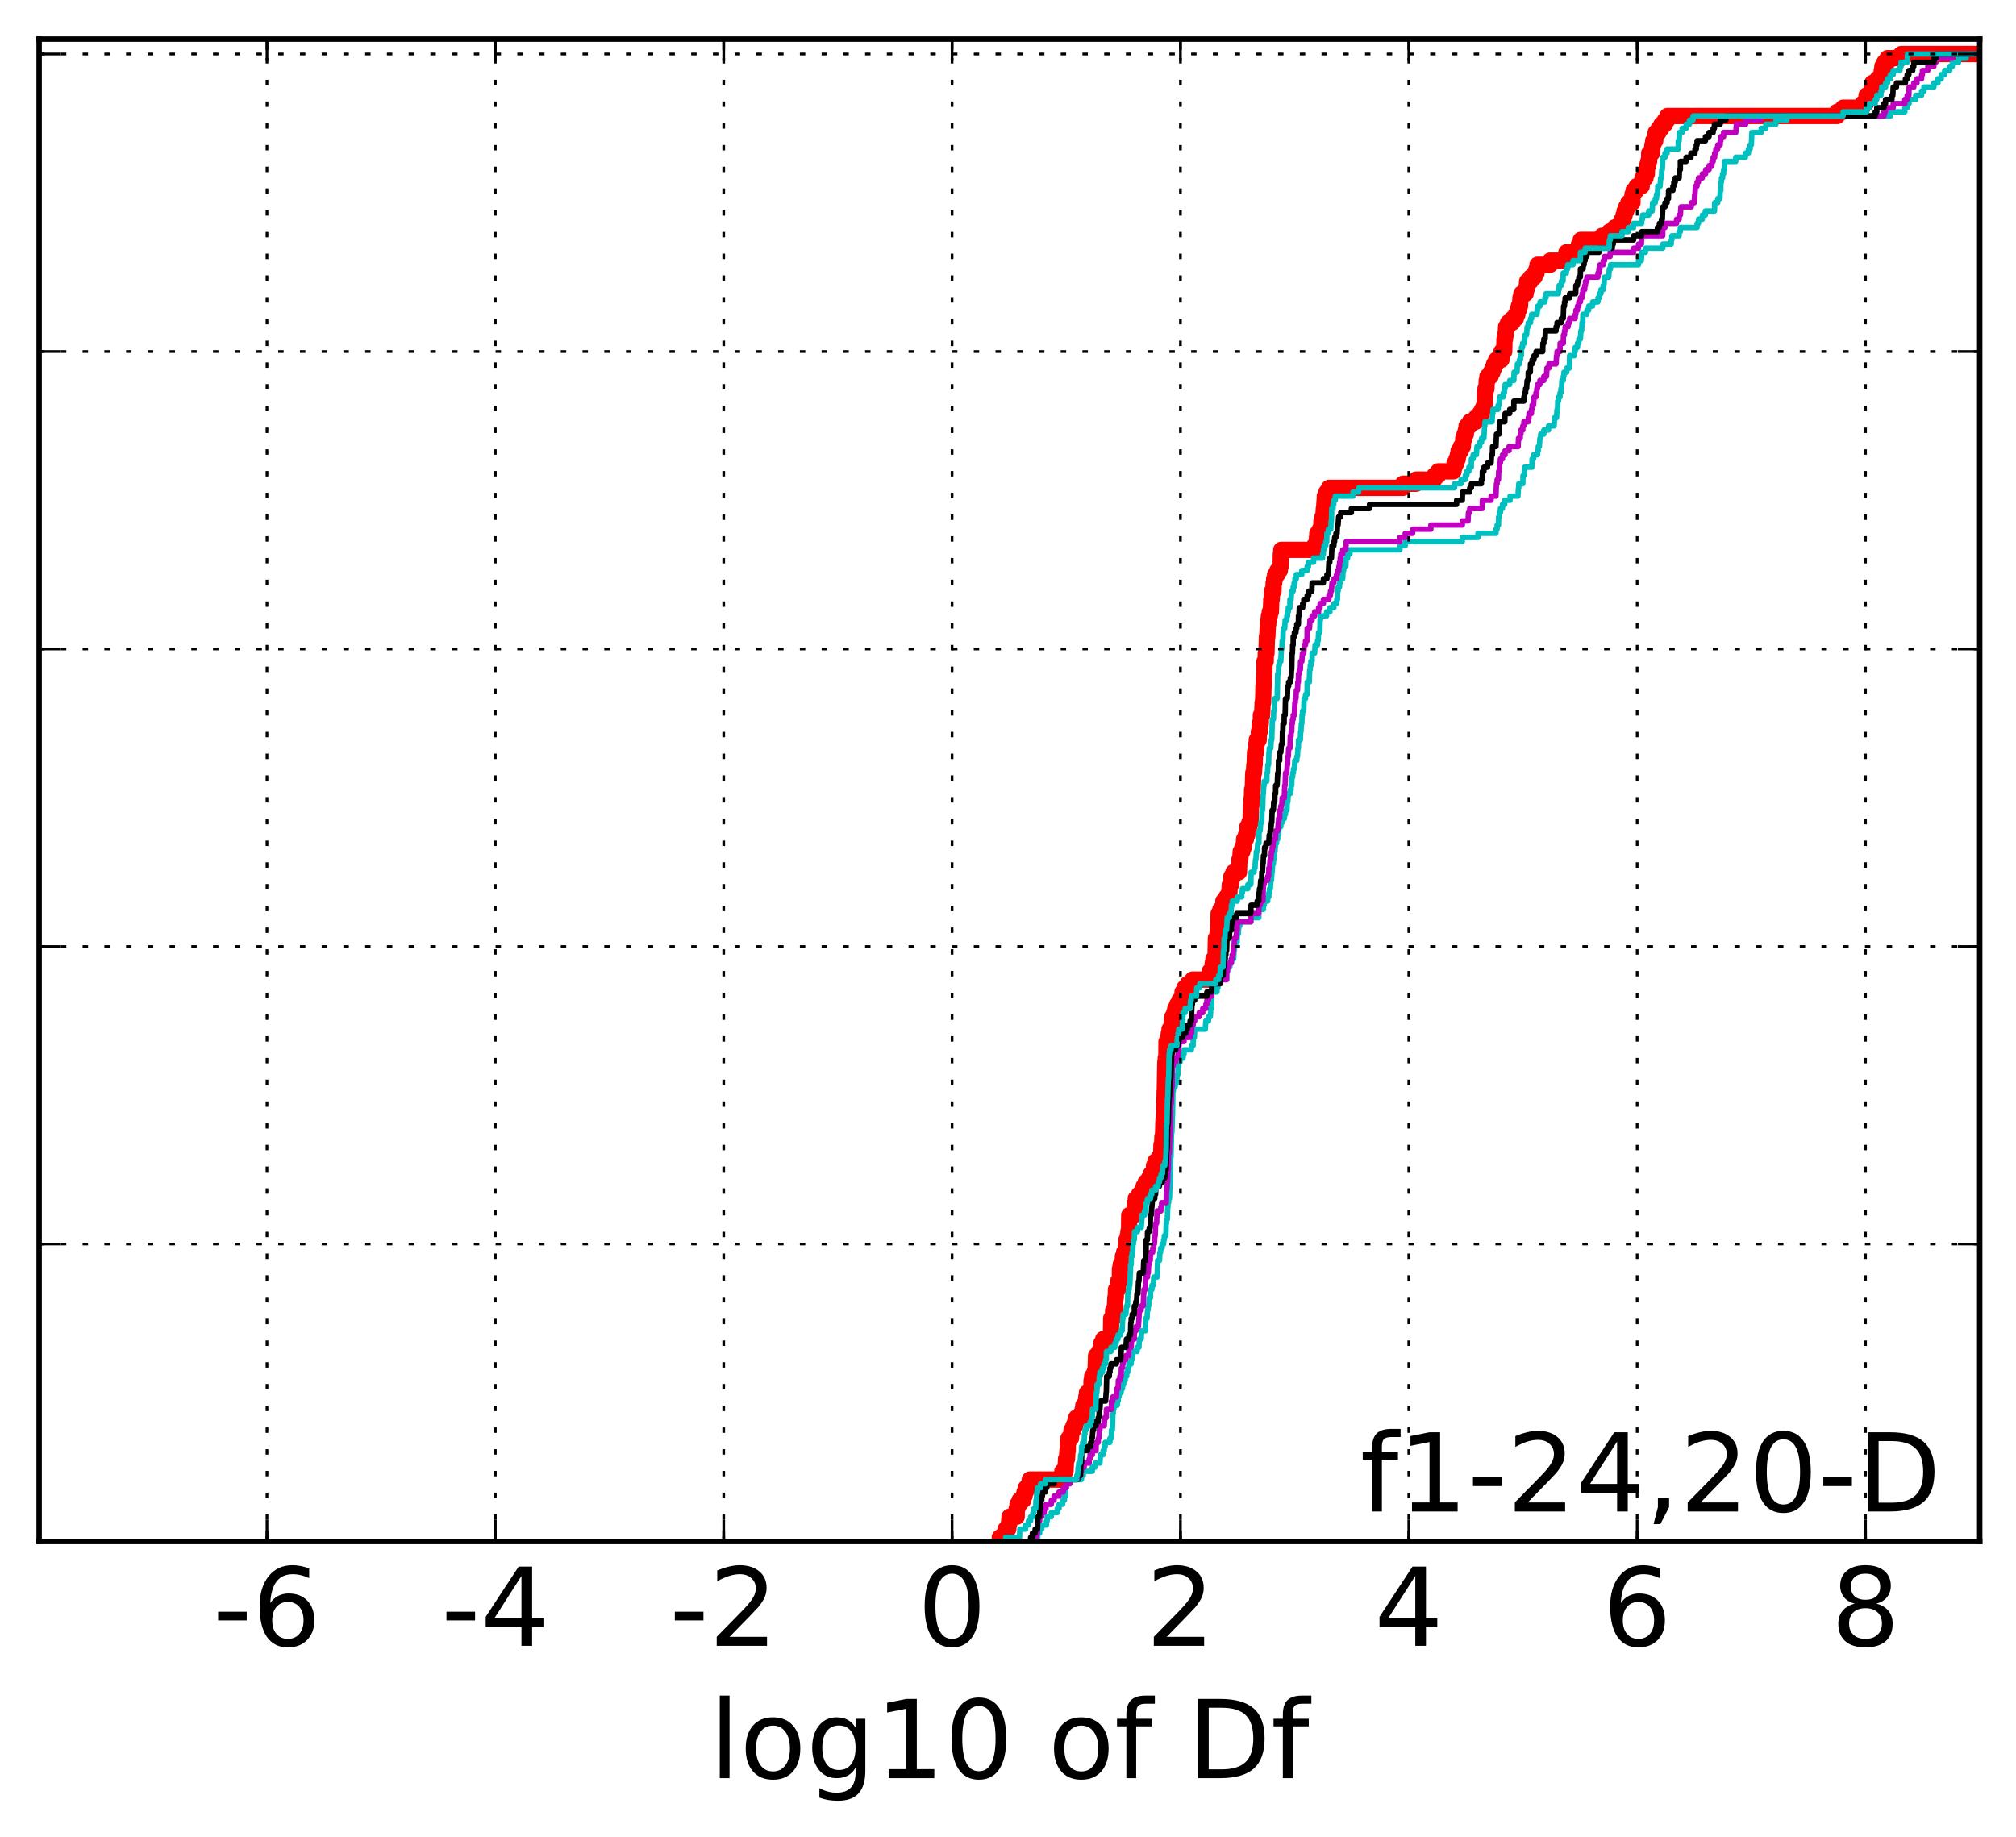 <?xml version="1.0" encoding="utf-8" standalone="no"?>
<!DOCTYPE svg PUBLIC "-//W3C//DTD SVG 1.1//EN"
  "http://www.w3.org/Graphics/SVG/1.1/DTD/svg11.dtd">
<!-- Created with matplotlib (http://matplotlib.org/) -->
<svg height="338pt" version="1.1" viewBox="0 0 371 338" width="371pt" xmlns="http://www.w3.org/2000/svg" xmlns:xlink="http://www.w3.org/1999/xlink">
 <defs>
  <style type="text/css">
*{stroke-linecap:butt;stroke-linejoin:round;stroke-miterlimit:100000;}
  </style>
 </defs>
 <g id="figure_1">
  <g id="patch_1">
   <path d="M 0 338.592 
L 371.52 338.592 
L 371.52 0 
L 0 0 
z
" style="fill:#ffffff;"/>
  </g>
  <g id="axes_1">
   <g id="patch_2">
    <path d="M 7.2 283.68 
L 364.32 283.68 
L 364.32 7.2 
L 7.2 7.2 
z
" style="fill:#ffffff;"/>
   </g>
   <g id="line2d_1">
    <path clip-path="url(#p87199b5b09)" d="M 183.989 283.68 
L 183.989 282.92 
L 184.834 282.92 
L 184.834 282.159 
L 185.063 282.159 
L 185.063 281.399 
L 185.558 281.399 
L 185.558 280.638 
L 185.69 280.638 
L 185.779 279.118 
L 187.101 279.118 
L 187.114 277.597 
L 187.248 277.597 
L 187.248 276.836 
L 187.618 276.836 
L 187.618 276.076 
L 188.315 276.076 
L 188.315 275.316 
L 188.55 275.316 
L 188.55 274.555 
L 188.782 274.555 
L 188.782 273.795 
L 189.333 273.795 
L 189.333 273.034 
L 189.509 273.034 
L 189.509 272.274 
L 195.377 272.274 
L 195.377 271.514 
L 195.502 271.514 
L 195.502 270.753 
L 196.082 270.753 
L 196.186 268.472 
L 196.357 268.472 
L 196.438 266.951 
L 196.495 266.951 
L 196.509 265.43 
L 196.633 265.43 
L 196.633 264.67 
L 197.091 264.67 
L 197.194 263.149 
L 197.542 263.149 
L 197.542 262.389 
L 197.857 262.389 
L 197.857 261.629 
L 198.069 261.629 
L 198.069 260.868 
L 198.945 260.868 
L 198.945 260.108 
L 199.242 260.108 
L 199.242 259.347 
L 199.367 259.347 
L 199.367 258.587 
L 199.858 258.587 
L 199.907 257.066 
L 200.017 257.066 
L 200.017 256.306 
L 200.708 256.306 
L 200.708 255.545 
L 200.84 255.545 
L 200.879 254.025 
L 200.987 254.025 
L 200.987 253.264 
L 201.419 253.264 
L 201.419 252.504 
L 201.605 252.504 
L 201.713 249.462 
L 202.244 249.462 
L 202.244 248.702 
L 202.644 248.702 
L 202.678 247.181 
L 203.02 247.181 
L 203.02 246.421 
L 204.213 246.421 
L 204.213 245.66 
L 204.439 245.66 
L 204.489 242.619 
L 204.809 242.619 
L 204.859 241.098 
L 205.162 241.098 
L 205.256 238.817 
L 205.329 238.817 
L 205.37 237.296 
L 205.739 237.296 
L 205.773 235.775 
L 206.084 235.775 
L 206.107 233.494 
L 206.239 233.494 
L 206.239 232.733 
L 206.6 232.733 
L 206.641 231.213 
L 206.868 231.213 
L 206.868 230.452 
L 207.192 230.452 
L 207.294 228.171 
L 207.538 228.171 
L 207.538 227.411 
L 207.653 227.411 
L 207.653 226.65 
L 207.778 226.65 
L 207.809 223.609 
L 208.767 223.609 
L 208.827 222.088 
L 208.89 222.088 
L 208.89 221.328 
L 209.01 221.328 
L 209.01 220.567 
L 209.597 220.567 
L 209.597 219.807 
L 210.17 219.807 
L 210.17 219.046 
L 210.468 219.046 
L 210.468 218.286 
L 210.842 218.286 
L 210.842 217.526 
L 211.466 217.526 
L 211.466 216.765 
L 211.806 216.765 
L 211.806 216.005 
L 212.376 216.005 
L 212.38 214.484 
L 212.631 214.484 
L 212.631 213.724 
L 213.258 213.724 
L 213.258 212.963 
L 213.663 212.963 
L 213.745 210.682 
L 213.863 210.682 
L 213.92 209.161 
L 214.023 209.161 
L 214.117 206.12 
L 214.222 206.12 
L 214.329 200.797 
L 214.357 200.797 
L 214.449 195.474 
L 214.527 195.474 
L 214.527 194.714 
L 214.643 194.714 
L 214.667 191.672 
L 214.94 191.672 
L 214.94 190.912 
L 215.091 190.912 
L 215.091 190.151 
L 215.225 190.151 
L 215.225 189.391 
L 215.602 189.391 
L 215.632 187.87 
L 215.747 187.87 
L 215.747 187.11 
L 216.085 187.11 
L 216.085 186.349 
L 216.289 186.349 
L 216.289 185.589 
L 216.645 185.589 
L 216.645 184.829 
L 217.035 184.829 
L 217.035 184.068 
L 217.57 184.068 
L 217.621 182.547 
L 217.973 182.547 
L 217.973 181.787 
L 218.579 181.787 
L 218.579 181.027 
L 219.456 181.027 
L 219.456 180.266 
L 222.498 180.266 
L 222.498 179.506 
L 222.622 179.506 
L 222.622 178.745 
L 223.138 178.745 
L 223.173 177.225 
L 223.303 177.225 
L 223.303 176.464 
L 223.683 176.464 
L 223.757 172.662 
L 224.005 172.662 
L 224.111 171.141 
L 224.179 171.141 
L 224.268 168.1 
L 224.579 168.1 
L 224.579 167.339 
L 225.131 167.339 
L 225.139 165.819 
L 225.667 165.819 
L 225.667 165.058 
L 226.126 165.058 
L 226.126 164.298 
L 226.243 164.298 
L 226.322 162.777 
L 226.551 162.777 
L 226.61 161.256 
L 226.983 161.256 
L 226.983 160.496 
L 228.006 160.496 
L 228.075 158.215 
L 228.244 158.215 
L 228.324 156.694 
L 228.632 156.694 
L 228.632 155.933 
L 228.889 155.933 
L 228.954 154.413 
L 229.284 154.413 
L 229.284 153.652 
L 229.534 153.652 
L 229.556 152.131 
L 229.912 152.131 
L 229.912 151.371 
L 230.136 151.371 
L 230.21 148.33 
L 230.278 148.33 
L 230.348 146.809 
L 230.404 146.809 
L 230.431 145.288 
L 230.543 145.288 
L 230.635 142.246 
L 230.759 142.246 
L 230.839 140.726 
L 230.895 140.726 
L 230.96 138.444 
L 231.155 138.444 
L 231.191 136.924 
L 231.279 136.924 
L 231.279 136.163 
L 231.634 136.163 
L 231.674 134.642 
L 231.833 134.642 
L 231.837 133.122 
L 232.025 133.122 
L 232.035 131.601 
L 232.266 131.601 
L 232.356 129.32 
L 232.445 129.32 
L 232.52 126.278 
L 232.556 126.278 
L 232.65 123.997 
L 232.683 123.997 
L 232.704 121.716 
L 232.924 121.716 
L 232.938 120.195 
L 233.067 120.195 
L 233.154 117.153 
L 233.231 117.153 
L 233.322 114.872 
L 233.395 114.872 
L 233.395 114.112 
L 233.515 114.112 
L 233.515 113.351 
L 233.68 113.351 
L 233.68 112.591 
L 233.877 112.591 
L 233.955 110.31 
L 234.029 110.31 
L 234.079 108.789 
L 234.36 108.789 
L 234.379 107.268 
L 234.49 107.268 
L 234.49 106.508 
L 234.653 106.508 
L 234.653 105.747 
L 235.068 105.747 
L 235.068 104.987 
L 235.527 104.987 
L 235.527 104.227 
L 235.678 104.227 
L 235.713 101.945 
L 235.793 101.945 
L 235.793 101.185 
L 241.855 101.185 
L 241.855 100.425 
L 242.298 100.425 
L 242.364 98.904 
L 242.423 98.904 
L 242.423 98.143 
L 242.894 98.143 
L 242.894 97.383 
L 243.124 97.383 
L 243.188 95.862 
L 243.382 95.862 
L 243.382 95.102 
L 243.542 95.102 
L 243.625 93.581 
L 243.669 93.581 
L 243.768 92.06 
L 243.808 92.06 
L 243.808 91.3 
L 244.107 91.3 
L 244.107 90.539 
L 244.57 90.539 
L 244.57 89.779 
L 258.192 89.779 
L 258.192 89.019 
L 260.594 89.019 
L 260.594 88.258 
L 263.945 88.258 
L 263.945 87.498 
L 264.663 87.498 
L 264.663 86.737 
L 267.495 86.737 
L 267.495 85.977 
L 267.676 85.977 
L 267.676 85.217 
L 268.034 85.217 
L 268.034 84.456 
L 268.271 84.456 
L 268.271 83.696 
L 268.43 83.696 
L 268.43 82.935 
L 268.837 82.935 
L 268.837 82.175 
L 269.21 82.175 
L 269.286 80.654 
L 269.52 80.654 
L 269.52 79.894 
L 269.762 79.894 
L 269.762 79.133 
L 269.899 79.133 
L 269.899 78.373 
L 270.467 78.373 
L 270.467 77.613 
L 271.568 77.613 
L 271.568 76.852 
L 272.298 76.852 
L 272.298 76.092 
L 272.742 76.092 
L 272.742 75.331 
L 273.085 75.331 
L 273.085 74.571 
L 273.202 74.571 
L 273.268 72.29 
L 273.371 72.29 
L 273.371 71.53 
L 273.546 71.53 
L 273.598 70.009 
L 273.737 70.009 
L 273.737 69.248 
L 274.323 69.248 
L 274.323 68.488 
L 274.67 68.488 
L 274.67 67.728 
L 274.97 67.728 
L 274.97 66.967 
L 275.337 66.967 
L 275.337 66.207 
L 276.308 66.207 
L 276.312 64.686 
L 276.821 64.686 
L 276.869 62.405 
L 276.967 62.405 
L 276.967 61.644 
L 277.106 61.644 
L 277.162 60.124 
L 277.52 60.124 
L 277.52 59.363 
L 278.337 59.363 
L 278.337 58.603 
L 278.959 58.603 
L 278.959 57.842 
L 279.251 57.842 
L 279.251 57.082 
L 279.499 57.082 
L 279.499 56.322 
L 279.721 56.322 
L 279.813 54.801 
L 279.976 54.801 
L 279.976 54.04 
L 280.758 54.04 
L 280.758 53.28 
L 280.935 53.28 
L 281.036 51.759 
L 281.707 51.759 
L 281.707 50.999 
L 282.396 50.999 
L 282.396 50.238 
L 282.768 50.238 
L 282.768 49.478 
L 282.95 49.478 
L 282.95 48.718 
L 285.269 48.718 
L 285.269 47.957 
L 288.134 47.957 
L 288.134 47.197 
L 288.261 47.197 
L 288.261 46.436 
L 290.368 46.436 
L 290.368 45.676 
L 290.583 45.676 
L 290.583 44.916 
L 290.899 44.916 
L 290.899 44.155 
L 294.813 44.155 
L 294.813 43.395 
L 296.158 43.395 
L 296.158 42.634 
L 297.116 42.634 
L 297.116 41.874 
L 298.085 41.874 
L 298.085 41.114 
L 298.49 41.114 
L 298.49 40.353 
L 298.775 40.353 
L 298.775 39.593 
L 298.982 39.593 
L 298.982 38.832 
L 299.274 38.832 
L 299.274 38.072 
L 299.65 38.072 
L 299.65 37.312 
L 300.416 37.312 
L 300.416 35.791 
L 300.624 35.791 
L 300.624 35.03 
L 301.183 35.03 
L 301.183 34.27 
L 302.116 34.27 
L 302.116 33.51 
L 302.257 33.51 
L 302.257 32.749 
L 302.822 32.749 
L 302.822 31.989 
L 303.062 31.989 
L 303.091 30.468 
L 303.325 30.468 
L 303.325 29.708 
L 303.476 29.708 
L 303.5 28.187 
L 304.019 28.187 
L 304.093 26.666 
L 304.228 26.666 
L 304.228 25.906 
L 304.607 25.906 
L 304.693 24.385 
L 305.233 24.385 
L 305.233 23.625 
L 305.753 23.625 
L 305.753 22.864 
L 306.404 22.864 
L 306.404 22.104 
L 306.852 22.104 
L 306.852 21.343 
L 338.082 21.343 
L 338.082 20.583 
L 339.176 20.583 
L 339.176 19.823 
L 342.736 19.823 
L 342.736 19.062 
L 343.369 19.062 
L 343.369 18.302 
L 343.503 18.302 
L 343.503 17.541 
L 344.4 17.541 
L 344.503 16.021 
L 344.572 16.021 
L 344.572 15.26 
L 345.517 15.26 
L 345.517 14.5 
L 346.145 14.5 
L 346.145 13.739 
L 346.285 13.739 
L 346.285 12.979 
L 346.403 12.979 
L 346.403 12.219 
L 346.778 12.219 
L 346.778 11.458 
L 347.343 11.458 
L 347.343 10.698 
L 349.889 10.698 
L 349.889 9.937 
L 349.889 9.937 
L 364.32 9.937 
L 364.32 9.937 
" style="fill:none;stroke:#ff0000;stroke-linecap:square;stroke-width:3.0;"/>
   </g>
   <g id="line2d_2">
    <path clip-path="url(#p87199b5b09)" d="M 190.915 283.68 
L 190.915 282.92 
L 190.915 282.92 
L 190.915 282.92 
L 190.968 282.92 
L 190.968 282.159 
L 191.328 282.159 
L 191.328 281.399 
L 191.712 281.399 
L 191.712 280.638 
L 192.58 280.638 
L 192.58 279.878 
L 192.711 279.878 
L 192.711 279.118 
L 193.468 279.118 
L 193.468 278.357 
L 194.57 278.357 
L 194.57 277.597 
L 194.899 277.597 
L 194.899 276.836 
L 195.549 276.836 
L 195.549 276.076 
L 195.881 276.076 
L 195.881 275.316 
L 196.092 275.316 
L 196.145 273.795 
L 196.223 273.795 
L 196.223 273.034 
L 196.877 273.034 
L 196.877 272.274 
L 199.016 272.274 
L 199.016 271.514 
L 199.352 271.514 
L 199.352 270.753 
L 201.011 270.753 
L 201.011 269.993 
L 201.534 269.993 
L 201.534 269.232 
L 202.418 269.232 
L 202.514 267.712 
L 202.999 267.712 
L 202.999 266.951 
L 203.215 266.951 
L 203.215 266.191 
L 203.377 266.191 
L 203.377 265.43 
L 204.257 265.43 
L 204.257 264.67 
L 204.541 264.67 
L 204.543 263.149 
L 204.704 263.149 
L 204.805 260.108 
L 204.871 260.108 
L 204.871 259.347 
L 204.996 259.347 
L 204.996 258.587 
L 205.624 258.587 
L 205.624 257.827 
L 205.782 257.827 
L 205.782 257.066 
L 205.927 257.066 
L 205.927 256.306 
L 206.324 256.306 
L 206.324 255.545 
L 206.575 255.545 
L 206.575 254.785 
L 206.787 254.785 
L 206.787 254.025 
L 207.072 254.025 
L 207.072 253.264 
L 207.345 253.264 
L 207.345 252.504 
L 207.535 252.504 
L 207.535 251.743 
L 207.737 251.743 
L 207.737 250.983 
L 208.172 250.983 
L 208.172 250.223 
L 208.327 250.223 
L 208.327 249.462 
L 208.457 249.462 
L 208.457 248.702 
L 209.257 248.702 
L 209.257 247.941 
L 209.601 247.941 
L 209.668 246.421 
L 210.005 246.421 
L 210.093 244.9 
L 210.802 244.9 
L 210.841 242.619 
L 211.086 242.619 
L 211.174 241.098 
L 211.262 241.098 
L 211.262 240.337 
L 211.391 240.337 
L 211.465 238.817 
L 211.728 238.817 
L 211.734 237.296 
L 211.987 237.296 
L 211.987 236.535 
L 212.228 236.535 
L 212.32 235.015 
L 212.93 235.015 
L 213.031 231.973 
L 213.383 231.973 
L 213.457 230.452 
L 213.574 230.452 
L 213.574 229.692 
L 213.861 229.692 
L 213.861 228.931 
L 214.139 228.931 
L 214.139 228.171 
L 214.26 228.171 
L 214.26 227.411 
L 214.547 227.411 
L 214.621 225.13 
L 214.669 225.13 
L 214.669 224.369 
L 214.831 224.369 
L 214.89 222.088 
L 214.945 222.088 
L 214.945 221.328 
L 215.06 221.328 
L 215.06 220.567 
L 215.211 220.567 
L 215.296 218.286 
L 215.345 218.286 
L 215.432 212.963 
L 215.491 212.963 
L 215.598 208.401 
L 215.666 208.401 
L 215.756 205.359 
L 215.778 205.359 
L 215.845 200.797 
L 215.919 200.797 
L 215.919 200.036 
L 216.257 200.036 
L 216.257 199.276 
L 216.535 199.276 
L 216.629 197.755 
L 216.76 197.755 
L 216.779 196.234 
L 216.916 196.234 
L 216.916 195.474 
L 217.154 195.474 
L 217.154 194.714 
L 217.725 194.714 
L 217.725 193.953 
L 217.898 193.953 
L 217.898 193.193 
L 219.245 193.193 
L 219.245 192.432 
L 219.561 192.432 
L 219.579 190.912 
L 219.802 190.912 
L 219.854 189.391 
L 221.796 189.391 
L 221.902 187.87 
L 222.394 187.87 
L 222.394 187.11 
L 222.73 187.11 
L 222.819 185.589 
L 222.973 185.589 
L 223.024 182.547 
L 223.96 182.547 
L 223.96 181.787 
L 224.127 181.787 
L 224.127 181.027 
L 224.579 181.027 
L 224.579 180.266 
L 225.734 180.266 
L 225.744 178.745 
L 225.885 178.745 
L 225.885 177.985 
L 226.332 177.985 
L 226.332 177.225 
L 226.603 177.225 
L 226.603 176.464 
L 227.03 176.464 
L 227.109 174.943 
L 227.166 174.943 
L 227.233 173.423 
L 227.662 173.423 
L 227.683 171.902 
L 227.882 171.902 
L 227.982 170.381 
L 228.167 170.381 
L 228.167 169.621 
L 230.19 169.621 
L 230.19 168.86 
L 231.659 168.86 
L 231.667 167.339 
L 232.51 167.339 
L 232.51 166.579 
L 232.639 166.579 
L 232.639 165.819 
L 233.29 165.819 
L 233.29 165.058 
L 233.499 165.058 
L 233.499 164.298 
L 233.625 164.298 
L 233.625 163.537 
L 233.779 163.537 
L 233.885 162.017 
L 233.974 162.017 
L 234.076 160.496 
L 234.11 160.496 
L 234.211 158.975 
L 234.345 158.975 
L 234.345 158.215 
L 234.463 158.215 
L 234.49 156.694 
L 234.639 156.694 
L 234.728 155.173 
L 234.917 155.173 
L 234.917 154.413 
L 235.136 154.413 
L 235.136 153.652 
L 235.286 153.652 
L 235.344 152.131 
L 235.707 152.131 
L 235.707 151.371 
L 235.961 151.371 
L 235.961 150.611 
L 236.374 150.611 
L 236.374 149.85 
L 236.569 149.85 
L 236.569 149.09 
L 236.846 149.09 
L 236.89 147.569 
L 236.997 147.569 
L 237.084 146.048 
L 237.456 146.048 
L 237.456 145.288 
L 237.602 145.288 
L 237.602 144.528 
L 237.713 144.528 
L 237.752 143.007 
L 237.886 143.007 
L 237.886 142.246 
L 238.027 142.246 
L 238.027 141.486 
L 238.204 141.486 
L 238.276 139.965 
L 238.649 139.965 
L 238.649 139.205 
L 238.772 139.205 
L 238.839 137.684 
L 238.936 137.684 
L 238.964 136.163 
L 239.303 136.163 
L 239.347 134.642 
L 239.421 134.642 
L 239.492 133.122 
L 239.581 133.122 
L 239.617 131.601 
L 239.701 131.601 
L 239.701 130.84 
L 239.92 130.84 
L 239.991 128.559 
L 240.253 128.559 
L 240.253 127.799 
L 240.532 127.799 
L 240.554 125.518 
L 240.946 125.518 
L 241.021 123.236 
L 241.126 123.236 
L 241.126 122.476 
L 241.241 122.476 
L 241.241 121.716 
L 241.465 121.716 
L 241.467 120.195 
L 241.927 120.195 
L 242.013 118.674 
L 242.459 118.674 
L 242.459 117.914 
L 242.586 117.914 
L 242.66 116.393 
L 242.887 116.393 
L 242.934 114.112 
L 243.003 114.112 
L 243.003 113.351 
L 244.127 113.351 
L 244.127 112.591 
L 244.74 112.591 
L 244.74 111.83 
L 245.47 111.83 
L 245.47 111.07 
L 246.003 111.07 
L 246.003 110.31 
L 246.133 110.31 
L 246.16 108.789 
L 246.259 108.789 
L 246.259 108.029 
L 246.512 108.029 
L 246.512 107.268 
L 246.631 107.268 
L 246.631 106.508 
L 247.095 106.508 
L 247.164 104.987 
L 247.278 104.987 
L 247.278 104.227 
L 247.672 104.227 
L 247.738 102.706 
L 247.999 102.706 
L 247.999 101.945 
L 248.416 101.945 
L 248.416 101.185 
L 257.624 101.185 
L 257.624 100.425 
L 258.597 100.425 
L 258.597 99.664 
L 269.104 99.664 
L 269.104 98.904 
L 271.984 98.904 
L 271.984 98.143 
L 275.301 98.143 
L 275.301 97.383 
L 275.511 97.383 
L 275.511 96.623 
L 275.762 96.623 
L 275.795 95.102 
L 275.934 95.102 
L 275.934 94.341 
L 276.114 94.341 
L 276.114 93.581 
L 276.492 93.581 
L 276.492 92.821 
L 276.912 92.821 
L 276.912 92.06 
L 277.888 92.06 
L 277.888 91.3 
L 279.342 91.3 
L 279.437 89.779 
L 279.497 89.779 
L 279.497 89.019 
L 280.236 89.019 
L 280.282 87.498 
L 280.54 87.498 
L 280.575 85.977 
L 281.911 85.977 
L 281.947 84.456 
L 282.219 84.456 
L 282.219 83.696 
L 282.949 83.696 
L 282.949 82.935 
L 283.08 82.935 
L 283.08 82.175 
L 283.287 82.175 
L 283.385 80.654 
L 283.527 80.654 
L 283.527 79.894 
L 284.109 79.894 
L 284.109 79.133 
L 284.977 79.133 
L 284.977 78.373 
L 286.01 78.373 
L 286.079 76.852 
L 286.446 76.852 
L 286.538 75.331 
L 286.649 75.331 
L 286.662 73.811 
L 286.813 73.811 
L 286.813 73.05 
L 287.089 73.05 
L 287.089 72.29 
L 287.25 72.29 
L 287.25 71.53 
L 287.367 71.53 
L 287.427 70.009 
L 287.688 70.009 
L 287.688 69.248 
L 287.812 69.248 
L 287.812 68.488 
L 288.332 68.488 
L 288.332 67.728 
L 288.821 67.728 
L 288.853 65.446 
L 289.728 65.446 
L 289.728 64.686 
L 289.885 64.686 
L 289.885 63.926 
L 290.303 63.926 
L 290.303 63.165 
L 290.544 63.165 
L 290.544 62.405 
L 290.841 62.405 
L 290.93 60.884 
L 291.066 60.884 
L 291.148 59.363 
L 291.277 59.363 
L 291.291 57.842 
L 292.029 57.842 
L 292.029 57.082 
L 292.362 57.082 
L 292.362 56.322 
L 293.086 56.322 
L 293.086 55.561 
L 294.067 55.561 
L 294.067 54.801 
L 294.334 54.801 
L 294.334 54.04 
L 294.622 54.04 
L 294.622 53.28 
L 295.046 53.28 
L 295.046 52.52 
L 295.172 52.52 
L 295.277 50.999 
L 296.058 50.999 
L 296.157 49.478 
L 296.38 49.478 
L 296.38 48.718 
L 301.525 48.718 
L 301.525 47.957 
L 302.057 47.957 
L 302.116 46.436 
L 302.815 46.436 
L 302.815 45.676 
L 306.005 45.676 
L 306.005 44.916 
L 307.55 44.916 
L 307.55 44.155 
L 307.665 44.155 
L 307.665 43.395 
L 309.008 43.395 
L 309.008 42.634 
L 309.231 42.634 
L 309.231 41.874 
L 312.309 41.874 
L 312.309 41.114 
L 312.567 41.114 
L 312.567 40.353 
L 313.276 40.353 
L 313.276 39.593 
L 313.82 39.593 
L 313.82 38.832 
L 315.525 38.832 
L 315.54 37.312 
L 316.108 37.312 
L 316.108 36.551 
L 316.517 36.551 
L 316.57 35.03 
L 316.681 35.03 
L 316.685 33.51 
L 316.794 33.51 
L 316.794 32.749 
L 317.006 32.749 
L 317.006 31.989 
L 317.194 31.989 
L 317.194 31.229 
L 317.371 31.229 
L 317.375 29.708 
L 319.431 29.708 
L 319.431 28.947 
L 321.205 28.947 
L 321.205 28.187 
L 321.766 28.187 
L 321.766 27.427 
L 322.072 27.427 
L 322.072 26.666 
L 322.296 26.666 
L 322.387 24.385 
L 324.113 24.385 
L 324.113 23.625 
L 324.949 23.625 
L 324.949 22.864 
L 326.817 22.864 
L 326.817 22.104 
L 328.828 22.104 
L 328.828 21.343 
L 347.952 21.343 
L 347.952 20.583 
L 350.541 20.583 
L 350.541 19.823 
L 350.969 19.823 
L 350.969 19.062 
L 351.33 19.062 
L 351.33 18.302 
L 352.548 18.302 
L 352.548 17.541 
L 353.623 17.541 
L 353.623 16.781 
L 354.05 16.781 
L 354.05 16.021 
L 355.892 16.021 
L 355.892 15.26 
L 356.644 15.26 
L 356.644 14.5 
L 357.241 14.5 
L 357.241 13.739 
L 357.872 13.739 
L 357.872 12.979 
L 358.809 12.979 
L 358.809 12.219 
L 359.28 12.219 
L 359.28 11.458 
L 360.436 11.458 
L 360.436 10.698 
L 361.793 10.698 
L 361.793 9.937 
L 361.793 9.937 
L 364.32 9.937 
L 364.32 9.937 
" style="fill:none;stroke:#00bfbf;stroke-linecap:square;"/>
   </g>
   <g id="line2d_3">
    <path clip-path="url(#p87199b5b09)" d="M 189.984 283.68 
L 189.984 282.92 
L 190.752 282.92 
L 190.752 282.159 
L 190.915 282.159 
L 190.994 279.878 
L 191.328 279.878 
L 191.328 279.118 
L 191.712 279.118 
L 191.712 278.357 
L 192.159 278.357 
L 192.159 277.597 
L 192.491 277.597 
L 192.491 276.836 
L 193.468 276.836 
L 193.468 276.076 
L 193.983 276.076 
L 193.983 275.316 
L 194.899 275.316 
L 194.899 274.555 
L 195.673 274.555 
L 195.673 273.795 
L 196.223 273.795 
L 196.223 273.034 
L 196.877 273.034 
L 196.877 272.274 
L 198.305 272.274 
L 198.305 271.514 
L 198.873 271.514 
L 198.873 270.753 
L 199.016 270.753 
L 199.016 269.993 
L 199.516 269.993 
L 199.516 269.232 
L 200.433 269.232 
L 200.433 268.472 
L 200.59 268.472 
L 200.59 267.712 
L 201.011 267.712 
L 201.011 266.951 
L 201.698 266.951 
L 201.732 265.43 
L 202.106 265.43 
L 202.106 264.67 
L 202.244 264.67 
L 202.285 263.149 
L 202.418 263.149 
L 202.418 262.389 
L 203.215 262.389 
L 203.294 260.868 
L 203.602 260.868 
L 203.604 259.347 
L 204.541 259.347 
L 204.543 257.827 
L 204.781 257.827 
L 204.781 257.066 
L 205.448 257.066 
L 205.495 255.545 
L 205.782 255.545 
L 205.802 254.025 
L 206.083 254.025 
L 206.083 253.264 
L 206.324 253.264 
L 206.363 251.743 
L 206.575 251.743 
L 206.575 250.983 
L 206.709 250.983 
L 206.709 250.223 
L 207.192 250.223 
L 207.192 249.462 
L 207.728 249.462 
L 207.737 247.941 
L 208.172 247.941 
L 208.257 246.421 
L 208.737 246.421 
L 208.74 244.9 
L 209.053 244.9 
L 209.053 244.139 
L 209.492 244.139 
L 209.601 242.619 
L 209.605 242.619 
L 209.668 241.098 
L 210.005 241.098 
L 210.005 240.337 
L 210.388 240.337 
L 210.467 238.056 
L 210.514 238.056 
L 210.514 237.296 
L 210.789 237.296 
L 210.841 235.015 
L 211.174 235.015 
L 211.174 234.254 
L 211.308 234.254 
L 211.391 232.733 
L 211.465 232.733 
L 211.465 231.973 
L 211.676 231.973 
L 211.728 230.452 
L 212.126 230.452 
L 212.126 229.692 
L 212.32 229.692 
L 212.32 228.931 
L 212.436 228.931 
L 212.532 227.411 
L 212.591 227.411 
L 212.659 225.13 
L 212.847 225.13 
L 212.93 222.848 
L 213.627 222.848 
L 213.627 222.088 
L 213.775 222.088 
L 213.775 221.328 
L 214.617 221.328 
L 214.669 219.046 
L 214.743 219.046 
L 214.831 217.526 
L 214.866 217.526 
L 214.94 215.244 
L 214.993 215.244 
L 215.06 212.203 
L 215.192 212.203 
L 215.247 209.161 
L 215.339 209.161 
L 215.432 203.078 
L 215.539 203.078 
L 215.621 200.036 
L 215.7 200.036 
L 215.743 196.234 
L 215.881 196.234 
L 215.881 195.474 
L 216.36 195.474 
L 216.36 194.714 
L 216.76 194.714 
L 216.779 193.193 
L 216.916 193.193 
L 217.026 191.672 
L 217.898 191.672 
L 217.898 190.912 
L 219.008 190.912 
L 219.008 190.151 
L 219.266 190.151 
L 219.351 188.63 
L 219.579 188.63 
L 219.579 187.87 
L 219.854 187.87 
L 219.854 187.11 
L 220.675 187.11 
L 220.675 186.349 
L 221.336 186.349 
L 221.336 185.589 
L 221.902 185.589 
L 221.902 184.829 
L 222.091 184.829 
L 222.091 184.068 
L 222.394 184.068 
L 222.394 183.308 
L 222.973 183.308 
L 223.024 181.027 
L 224.579 181.027 
L 224.579 180.266 
L 225.734 180.266 
L 225.744 178.745 
L 225.885 178.745 
L 225.885 177.985 
L 226.122 177.985 
L 226.122 177.225 
L 226.603 177.225 
L 226.603 176.464 
L 226.754 176.464 
L 226.754 175.704 
L 226.926 175.704 
L 227.03 174.183 
L 227.109 174.183 
L 227.166 172.662 
L 227.47 172.662 
L 227.574 171.141 
L 227.677 171.141 
L 227.683 169.621 
L 230.19 169.621 
L 230.21 168.1 
L 231.659 168.1 
L 231.667 166.579 
L 231.9 166.579 
L 231.9 165.819 
L 232.409 165.819 
L 232.51 162.777 
L 232.629 162.777 
L 232.629 162.017 
L 233.29 162.017 
L 233.29 161.256 
L 233.476 161.256 
L 233.499 159.735 
L 233.625 159.735 
L 233.731 158.215 
L 233.885 158.215 
L 233.974 156.694 
L 234.11 156.694 
L 234.11 155.933 
L 234.262 155.933 
L 234.345 154.413 
L 234.728 154.413 
L 234.761 152.892 
L 235.136 152.892 
L 235.236 151.371 
L 235.286 151.371 
L 235.286 150.611 
L 235.503 150.611 
L 235.519 149.09 
L 235.707 149.09 
L 235.707 148.33 
L 235.869 148.33 
L 235.961 146.809 
L 236.346 146.809 
L 236.418 144.528 
L 236.504 144.528 
L 236.569 142.246 
L 236.793 142.246 
L 236.89 140.726 
L 236.95 140.726 
L 236.997 139.205 
L 237.084 139.205 
L 237.149 137.684 
L 237.381 137.684 
L 237.456 135.403 
L 237.602 135.403 
L 237.602 134.642 
L 237.713 134.642 
L 237.752 133.122 
L 237.847 133.122 
L 237.847 132.361 
L 237.987 132.361 
L 237.987 131.601 
L 238.204 131.601 
L 238.285 129.32 
L 238.368 129.32 
L 238.368 128.559 
L 238.493 128.559 
L 238.567 127.038 
L 238.772 127.038 
L 238.839 125.518 
L 238.936 125.518 
L 238.958 123.997 
L 239.111 123.997 
L 239.111 123.236 
L 239.303 123.236 
L 239.347 121.716 
L 239.581 121.716 
L 239.681 120.195 
L 239.935 120.195 
L 240.027 118.674 
L 240.253 118.674 
L 240.253 117.914 
L 240.532 117.914 
L 240.553 115.632 
L 240.993 115.632 
L 241.07 114.112 
L 241.465 114.112 
L 241.465 113.351 
L 241.936 113.351 
L 241.936 112.591 
L 242.66 112.591 
L 242.66 111.83 
L 242.934 111.83 
L 242.934 111.07 
L 243.542 111.07 
L 243.542 110.31 
L 244.555 110.31 
L 244.555 109.549 
L 244.84 109.549 
L 244.84 108.789 
L 245.02 108.789 
L 245.125 107.268 
L 245.47 107.268 
L 245.47 106.508 
L 245.959 106.508 
L 245.959 105.747 
L 246.133 105.747 
L 246.133 104.987 
L 246.39 104.987 
L 246.39 104.227 
L 246.512 104.227 
L 246.512 103.466 
L 246.631 103.466 
L 246.631 102.706 
L 246.749 102.706 
L 246.749 101.945 
L 247.095 101.945 
L 247.095 101.185 
L 247.676 101.185 
L 247.738 99.664 
L 257.6 99.664 
L 257.6 98.904 
L 258.597 98.904 
L 258.597 98.143 
L 259.965 98.143 
L 259.965 97.383 
L 263.321 97.383 
L 263.321 96.623 
L 269.104 96.623 
L 269.104 95.862 
L 270.163 95.862 
L 270.231 94.341 
L 270.467 94.341 
L 270.467 93.581 
L 272.781 93.581 
L 272.798 92.06 
L 274.402 92.06 
L 274.402 91.3 
L 275.301 91.3 
L 275.386 89.019 
L 275.511 89.019 
L 275.511 88.258 
L 275.762 88.258 
L 275.795 86.737 
L 275.934 86.737 
L 275.946 85.217 
L 276.114 85.217 
L 276.114 84.456 
L 276.498 84.456 
L 276.498 83.696 
L 276.978 83.696 
L 276.978 82.935 
L 277.71 82.935 
L 277.71 82.175 
L 279.384 82.175 
L 279.437 80.654 
L 279.773 80.654 
L 279.773 79.894 
L 279.886 79.894 
L 279.886 79.133 
L 280.236 79.133 
L 280.236 78.373 
L 280.434 78.373 
L 280.434 77.613 
L 281.242 77.613 
L 281.242 76.852 
L 281.377 76.852 
L 281.377 76.092 
L 281.833 76.092 
L 281.833 75.331 
L 281.947 75.331 
L 281.947 74.571 
L 282.219 74.571 
L 282.302 73.05 
L 282.652 73.05 
L 282.652 72.29 
L 282.809 72.29 
L 282.809 71.53 
L 282.949 71.53 
L 282.949 70.769 
L 283.385 70.769 
L 283.385 70.009 
L 284.109 70.009 
L 284.109 69.248 
L 284.602 69.248 
L 284.678 67.728 
L 285.049 67.728 
L 285.049 66.967 
L 286.362 66.967 
L 286.446 65.446 
L 286.538 65.446 
L 286.538 64.686 
L 287.089 64.686 
L 287.107 63.165 
L 287.688 63.165 
L 287.716 61.644 
L 287.909 61.644 
L 287.909 60.884 
L 288.03 60.884 
L 288.03 60.124 
L 288.591 60.124 
L 288.591 59.363 
L 288.853 59.363 
L 288.853 58.603 
L 289.885 58.603 
L 289.885 57.842 
L 290.012 57.842 
L 290.012 57.082 
L 290.303 57.082 
L 290.303 56.322 
L 290.544 56.322 
L 290.544 55.561 
L 290.841 55.561 
L 290.841 54.801 
L 291.148 54.801 
L 291.148 54.04 
L 291.291 54.04 
L 291.291 53.28 
L 291.64 53.28 
L 291.64 52.52 
L 291.768 52.52 
L 291.768 51.759 
L 292.029 51.759 
L 292.029 50.999 
L 294.067 50.999 
L 294.067 50.238 
L 294.252 50.238 
L 294.252 49.478 
L 294.426 49.478 
L 294.426 48.718 
L 295.046 48.718 
L 295.046 47.957 
L 295.277 47.957 
L 295.277 47.197 
L 296.312 47.197 
L 296.312 46.436 
L 300.624 46.436 
L 300.624 45.676 
L 301.525 45.676 
L 301.525 44.916 
L 302.057 44.916 
L 302.116 43.395 
L 305.989 43.395 
L 306.005 41.874 
L 306.404 41.874 
L 306.404 41.114 
L 308.521 41.114 
L 308.521 40.353 
L 309.008 40.353 
L 309.008 39.593 
L 309.231 39.593 
L 309.341 38.072 
L 311.246 38.072 
L 311.246 37.312 
L 311.794 37.312 
L 311.861 35.791 
L 311.925 35.791 
L 312.004 34.27 
L 312.309 34.27 
L 312.309 33.51 
L 312.567 33.51 
L 312.567 32.749 
L 313.276 32.749 
L 313.276 31.989 
L 313.878 31.989 
L 313.878 31.229 
L 314.514 31.229 
L 314.514 30.468 
L 315.038 30.468 
L 315.038 29.708 
L 315.266 29.708 
L 315.266 28.947 
L 315.54 28.947 
L 315.54 28.187 
L 315.763 28.187 
L 315.763 27.427 
L 316.108 27.427 
L 316.108 26.666 
L 316.57 26.666 
L 316.57 25.906 
L 316.683 25.906 
L 316.683 25.145 
L 317.194 25.145 
L 317.194 24.385 
L 319.431 24.385 
L 319.54 22.864 
L 321.259 22.864 
L 321.259 22.104 
L 323.986 22.104 
L 323.986 21.343 
L 346.7 21.343 
L 346.7 20.583 
L 346.997 20.583 
L 346.997 19.823 
L 348.396 19.823 
L 348.396 19.062 
L 350.541 19.062 
L 350.541 18.302 
L 350.969 18.302 
L 350.969 17.541 
L 351.284 17.541 
L 351.33 16.021 
L 352.189 16.021 
L 352.189 15.26 
L 352.779 15.26 
L 352.779 14.5 
L 353.623 14.5 
L 353.623 13.739 
L 353.774 13.739 
L 353.774 12.979 
L 354.777 12.979 
L 354.777 12.219 
L 355.892 12.219 
L 355.892 11.458 
L 356.27 11.458 
L 356.27 10.698 
L 359.28 10.698 
L 359.28 9.937 
L 359.28 9.937 
L 364.32 9.937 
L 364.32 9.937 
" style="fill:none;stroke:#bf00bf;stroke-linecap:square;"/>
   </g>
   <g id="line2d_4">
    <path clip-path="url(#p87199b5b09)" d="M 189.662 283.68 
L 189.662 282.92 
L 189.984 282.92 
L 189.984 282.159 
L 190.495 282.159 
L 190.495 281.399 
L 190.915 281.399 
L 190.994 279.118 
L 191.328 279.118 
L 191.364 277.597 
L 191.456 277.597 
L 191.524 276.076 
L 191.712 276.076 
L 191.712 275.316 
L 191.835 275.316 
L 191.835 274.555 
L 192.408 274.555 
L 192.408 273.795 
L 192.638 273.795 
L 192.638 273.034 
L 193.983 273.034 
L 193.983 272.274 
L 198.305 272.274 
L 198.305 271.514 
L 198.823 271.514 
L 198.913 269.232 
L 199.033 269.232 
L 199.068 266.951 
L 200.153 266.951 
L 200.153 266.191 
L 200.719 266.191 
L 200.719 265.43 
L 200.879 265.43 
L 200.879 264.67 
L 201.011 264.67 
L 201.111 263.149 
L 201.26 263.149 
L 201.26 262.389 
L 201.698 262.389 
L 201.698 261.629 
L 202.106 261.629 
L 202.106 260.868 
L 202.244 260.868 
L 202.285 259.347 
L 202.418 259.347 
L 202.505 257.827 
L 203.461 257.827 
L 203.557 256.306 
L 203.588 256.306 
L 203.663 253.264 
L 204.149 253.264 
L 204.149 252.504 
L 204.269 252.504 
L 204.269 251.743 
L 204.439 251.743 
L 204.439 250.983 
L 205.458 250.983 
L 205.458 250.223 
L 206.254 250.223 
L 206.363 247.941 
L 207.192 247.941 
L 207.294 246.421 
L 207.737 246.421 
L 207.737 245.66 
L 208.034 245.66 
L 208.093 243.379 
L 208.172 243.379 
L 208.172 242.619 
L 208.353 242.619 
L 208.353 241.858 
L 208.737 241.858 
L 208.74 240.337 
L 209.006 240.337 
L 209.006 239.577 
L 209.143 239.577 
L 209.236 238.056 
L 209.421 238.056 
L 209.512 235.775 
L 209.605 235.775 
L 209.668 234.254 
L 210.388 234.254 
L 210.485 231.973 
L 210.789 231.973 
L 210.841 230.452 
L 210.917 230.452 
L 210.93 228.171 
L 211.153 228.171 
L 211.174 226.65 
L 211.496 226.65 
L 211.496 225.89 
L 211.662 225.89 
L 211.728 223.609 
L 211.859 223.609 
L 211.963 222.088 
L 211.994 222.088 
L 212.085 220.567 
L 212.509 220.567 
L 212.509 219.807 
L 212.659 219.807 
L 212.695 218.286 
L 213.374 218.286 
L 213.374 217.526 
L 213.92 217.526 
L 213.92 216.765 
L 214.356 216.765 
L 214.362 215.244 
L 214.617 215.244 
L 214.721 211.442 
L 214.805 211.442 
L 214.892 206.88 
L 214.993 206.88 
L 215.094 203.078 
L 215.106 203.078 
L 215.194 201.557 
L 215.225 201.557 
L 215.308 199.276 
L 215.345 199.276 
L 215.345 198.516 
L 215.46 198.516 
L 215.568 195.474 
L 215.59 195.474 
L 215.603 193.953 
L 215.71 193.953 
L 215.71 193.193 
L 216.36 193.193 
L 216.36 192.432 
L 216.779 192.432 
L 216.779 191.672 
L 216.916 191.672 
L 216.916 190.912 
L 217.676 190.912 
L 217.676 190.151 
L 218.189 190.151 
L 218.189 189.391 
L 218.498 189.391 
L 218.498 188.63 
L 219.008 188.63 
L 219.008 187.87 
L 219.246 187.87 
L 219.351 184.829 
L 219.427 184.829 
L 219.427 184.068 
L 219.854 184.068 
L 219.854 183.308 
L 222.096 183.308 
L 222.096 182.547 
L 222.973 182.547 
L 223.012 181.027 
L 224.525 181.027 
L 224.579 179.506 
L 225.1 179.506 
L 225.131 177.985 
L 225.223 177.985 
L 225.228 176.464 
L 225.486 176.464 
L 225.486 175.704 
L 225.6 175.704 
L 225.6 174.943 
L 225.727 174.943 
L 225.805 172.662 
L 226.233 172.662 
L 226.305 171.141 
L 226.644 171.141 
L 226.704 169.621 
L 226.793 169.621 
L 226.793 168.86 
L 227.589 168.86 
L 227.589 168.1 
L 230.19 168.1 
L 230.21 166.579 
L 231.347 166.579 
L 231.347 165.819 
L 231.659 165.819 
L 231.667 164.298 
L 231.779 164.298 
L 231.779 163.537 
L 231.9 163.537 
L 232.005 162.017 
L 232.185 162.017 
L 232.2 160.496 
L 232.318 160.496 
L 232.409 158.975 
L 232.453 158.975 
L 232.51 157.454 
L 232.701 157.454 
L 232.71 155.933 
L 232.97 155.933 
L 232.97 155.173 
L 233.499 155.173 
L 233.574 153.652 
L 233.731 153.652 
L 233.731 152.892 
L 233.867 152.892 
L 233.974 151.371 
L 234.041 151.371 
L 234.111 149.09 
L 234.345 149.09 
L 234.398 147.569 
L 234.592 147.569 
L 234.62 146.048 
L 234.745 146.048 
L 234.761 144.528 
L 235.031 144.528 
L 235.136 142.246 
L 235.249 142.246 
L 235.286 139.965 
L 235.491 139.965 
L 235.503 138.444 
L 235.707 138.444 
L 235.814 136.924 
L 235.961 136.924 
L 236.007 134.642 
L 236.078 134.642 
L 236.101 133.122 
L 236.32 133.122 
L 236.327 131.601 
L 236.504 131.601 
L 236.56 128.559 
L 236.89 128.559 
L 236.983 126.278 
L 237.149 126.278 
L 237.149 125.518 
L 237.456 125.518 
L 237.456 124.757 
L 237.602 124.757 
L 237.673 123.236 
L 237.713 123.236 
L 237.782 120.195 
L 237.847 120.195 
L 237.882 118.674 
L 237.98 118.674 
L 237.987 117.153 
L 238.2 117.153 
L 238.2 116.393 
L 238.493 116.393 
L 238.493 115.632 
L 238.645 115.632 
L 238.645 114.872 
L 238.936 114.872 
L 238.958 113.351 
L 239.061 113.351 
L 239.111 111.83 
L 239.727 111.83 
L 239.727 111.07 
L 239.935 111.07 
L 239.935 110.31 
L 240.553 110.31 
L 240.553 109.549 
L 240.856 109.549 
L 240.856 108.789 
L 241.415 108.789 
L 241.465 107.268 
L 243.542 107.268 
L 243.542 106.508 
L 244.191 106.508 
L 244.191 105.747 
L 244.45 105.747 
L 244.555 103.466 
L 244.725 103.466 
L 244.725 102.706 
L 245.02 102.706 
L 245.125 100.425 
L 245.47 100.425 
L 245.47 99.664 
L 245.607 99.664 
L 245.607 98.904 
L 245.852 98.904 
L 245.852 98.143 
L 246.064 98.143 
L 246.133 96.623 
L 246.239 96.623 
L 246.349 95.102 
L 246.725 95.102 
L 246.725 94.341 
L 248.685 94.341 
L 248.685 93.581 
L 252.029 93.581 
L 252.029 92.821 
L 268.055 92.821 
L 268.055 92.06 
L 269.104 92.06 
L 269.15 90.539 
L 270.473 90.539 
L 270.473 89.779 
L 270.773 89.779 
L 270.773 89.019 
L 272.616 89.019 
L 272.616 88.258 
L 272.781 88.258 
L 272.798 86.737 
L 273.085 86.737 
L 273.085 85.977 
L 273.74 85.977 
L 273.74 85.217 
L 274.402 85.217 
L 274.478 83.696 
L 274.639 83.696 
L 274.67 82.175 
L 275.301 82.175 
L 275.386 79.894 
L 275.885 79.894 
L 275.946 77.613 
L 276.923 77.613 
L 276.978 76.092 
L 277.832 76.092 
L 277.832 75.331 
L 278.588 75.331 
L 278.592 73.811 
L 280.434 73.811 
L 280.434 73.05 
L 280.577 73.05 
L 280.577 72.29 
L 280.75 72.29 
L 280.75 71.53 
L 280.935 71.53 
L 281.036 70.009 
L 281.23 70.009 
L 281.242 68.488 
L 281.621 68.488 
L 281.647 66.967 
L 281.947 66.967 
L 281.947 66.207 
L 282.302 66.207 
L 282.302 65.446 
L 282.687 65.446 
L 282.687 64.686 
L 283.904 64.686 
L 283.936 63.165 
L 284.109 63.165 
L 284.109 62.405 
L 284.355 62.405 
L 284.388 60.884 
L 286.362 60.884 
L 286.362 60.124 
L 286.538 60.124 
L 286.538 59.363 
L 287.321 59.363 
L 287.321 58.603 
L 287.671 58.603 
L 287.756 56.322 
L 287.909 56.322 
L 287.909 55.561 
L 288.03 55.561 
L 288.03 54.801 
L 288.853 54.801 
L 288.853 54.04 
L 289.976 54.04 
L 290.012 52.52 
L 290.303 52.52 
L 290.303 51.759 
L 290.544 51.759 
L 290.544 50.999 
L 290.828 50.999 
L 290.841 49.478 
L 291.342 49.478 
L 291.342 48.718 
L 291.524 48.718 
L 291.524 47.957 
L 291.706 47.957 
L 291.706 47.197 
L 292.029 47.197 
L 292.029 46.436 
L 294.275 46.436 
L 294.275 45.676 
L 296.706 45.676 
L 296.706 44.916 
L 296.885 44.916 
L 296.885 44.155 
L 300.624 44.155 
L 300.624 43.395 
L 302.116 43.395 
L 302.116 42.634 
L 305.012 42.634 
L 305.012 41.874 
L 305.365 41.874 
L 305.365 41.114 
L 305.753 41.114 
L 305.753 40.353 
L 305.91 40.353 
L 306.005 38.072 
L 306.404 38.072 
L 306.404 37.312 
L 306.789 37.312 
L 306.789 36.551 
L 307.046 36.551 
L 307.058 35.03 
L 307.864 35.03 
L 307.864 34.27 
L 308.031 34.27 
L 308.031 33.51 
L 308.289 33.51 
L 308.289 32.749 
L 309.008 32.749 
L 309.066 31.229 
L 309.229 31.229 
L 309.231 29.708 
L 310.294 29.708 
L 310.294 28.947 
L 311.183 28.947 
L 311.183 28.187 
L 311.925 28.187 
L 311.925 27.427 
L 312.167 27.427 
L 312.167 26.666 
L 312.309 26.666 
L 312.309 25.906 
L 313.848 25.906 
L 313.848 25.145 
L 314.514 25.145 
L 314.514 24.385 
L 315.266 24.385 
L 315.266 23.625 
L 315.495 23.625 
L 315.495 22.864 
L 316.57 22.864 
L 316.57 22.104 
L 317.598 22.104 
L 317.598 21.343 
L 345.092 21.343 
L 345.092 20.583 
L 345.382 20.583 
L 345.382 19.823 
L 346.7 19.823 
L 346.7 19.062 
L 346.997 19.062 
L 346.997 18.302 
L 348.173 18.302 
L 348.173 17.541 
L 348.335 17.541 
L 348.396 16.021 
L 348.998 16.021 
L 348.998 15.26 
L 350.651 15.26 
L 350.651 14.5 
L 350.969 14.5 
L 350.969 13.739 
L 351.284 13.739 
L 351.284 12.979 
L 351.99 12.979 
L 351.99 12.219 
L 352.189 12.219 
L 352.189 11.458 
L 355.892 11.458 
L 355.892 10.698 
L 356.27 10.698 
L 356.27 9.937 
L 356.27 9.937 
L 364.32 9.937 
L 364.32 9.937 
" style="fill:none;stroke:#000000;stroke-linecap:square;"/>
   </g>
   <g id="line2d_5">
    <path clip-path="url(#p87199b5b09)" d="M 185.063 283.68 
L 185.063 282.92 
L 187.618 282.92 
L 187.675 281.399 
L 188.72 281.399 
L 188.72 280.638 
L 189.267 280.638 
L 189.267 279.878 
L 189.662 279.878 
L 189.662 279.118 
L 190.083 279.118 
L 190.083 278.357 
L 190.282 278.357 
L 190.282 277.597 
L 190.599 277.597 
L 190.649 276.076 
L 190.711 276.076 
L 190.816 274.555 
L 190.915 274.555 
L 190.915 273.795 
L 191.499 273.795 
L 191.499 273.034 
L 192.408 273.034 
L 192.408 272.274 
L 198.161 272.274 
L 198.161 271.514 
L 198.305 271.514 
L 198.409 269.993 
L 198.51 269.993 
L 198.51 269.232 
L 198.776 269.232 
L 198.873 267.712 
L 199.018 267.712 
L 199.033 266.191 
L 199.242 266.191 
L 199.242 265.43 
L 199.515 265.43 
L 199.569 263.91 
L 199.667 263.91 
L 199.667 263.149 
L 199.858 263.149 
L 199.858 262.389 
L 200.637 262.389 
L 200.637 261.629 
L 200.879 261.629 
L 200.879 260.868 
L 201.011 260.868 
L 201.026 259.347 
L 201.659 259.347 
L 201.75 256.306 
L 201.859 256.306 
L 201.876 254.785 
L 202.244 254.785 
L 202.285 253.264 
L 202.421 253.264 
L 202.421 252.504 
L 202.876 252.504 
L 202.876 251.743 
L 203.185 251.743 
L 203.185 250.983 
L 203.445 250.983 
L 203.445 250.223 
L 203.592 250.223 
L 203.604 248.702 
L 204.439 248.702 
L 204.439 247.941 
L 205.164 247.941 
L 205.164 247.181 
L 205.416 247.181 
L 205.416 246.421 
L 205.739 246.421 
L 205.739 245.66 
L 206.23 245.66 
L 206.23 244.9 
L 206.509 244.9 
L 206.6 242.619 
L 206.671 242.619 
L 206.671 241.858 
L 207.192 241.858 
L 207.294 240.337 
L 207.495 240.337 
L 207.538 238.056 
L 207.67 238.056 
L 207.67 237.296 
L 207.804 237.296 
L 207.804 236.535 
L 207.917 236.535 
L 208.009 234.254 
L 208.03 234.254 
L 208.049 232.733 
L 208.17 232.733 
L 208.194 231.213 
L 208.325 231.213 
L 208.325 230.452 
L 208.451 230.452 
L 208.494 228.931 
L 208.589 228.931 
L 208.589 228.171 
L 208.742 228.171 
L 208.767 226.65 
L 209.328 226.65 
L 209.328 225.89 
L 210.019 225.89 
L 210.129 224.369 
L 210.163 224.369 
L 210.163 223.609 
L 210.625 223.609 
L 210.625 222.848 
L 210.89 222.848 
L 210.913 221.328 
L 211.153 221.328 
L 211.153 220.567 
L 211.728 220.567 
L 211.728 219.807 
L 211.963 219.807 
L 211.963 219.046 
L 212.659 219.046 
L 212.659 218.286 
L 213.156 218.286 
L 213.156 217.526 
L 213.374 217.526 
L 213.374 216.765 
L 213.663 216.765 
L 213.663 216.005 
L 213.92 216.005 
L 214.023 214.484 
L 214.362 214.484 
L 214.362 213.724 
L 214.504 213.724 
L 214.614 211.442 
L 214.617 211.442 
L 214.677 206.88 
L 214.758 206.88 
L 214.854 202.318 
L 214.89 202.318 
L 215.001 198.516 
L 215.059 198.516 
L 215.153 193.953 
L 215.225 193.953 
L 215.225 193.193 
L 215.514 193.193 
L 215.514 192.432 
L 216.571 192.432 
L 216.663 190.912 
L 216.779 190.912 
L 216.779 190.151 
L 216.916 190.151 
L 216.916 189.391 
L 217.561 189.391 
L 217.609 187.87 
L 217.676 187.87 
L 217.691 186.349 
L 218.086 186.349 
L 218.086 185.589 
L 219.008 185.589 
L 219.103 184.068 
L 219.222 184.068 
L 219.222 183.308 
L 220.188 183.308 
L 220.229 181.787 
L 220.788 181.787 
L 220.788 181.027 
L 223.734 181.027 
L 223.734 180.266 
L 224.272 180.266 
L 224.272 179.506 
L 224.525 179.506 
L 224.579 177.985 
L 225.067 177.985 
L 225.139 174.943 
L 225.223 174.943 
L 225.274 172.662 
L 225.428 172.662 
L 225.486 171.141 
L 225.727 171.141 
L 225.83 168.86 
L 226.233 168.86 
L 226.233 168.1 
L 226.551 168.1 
L 226.61 166.579 
L 226.793 166.579 
L 226.793 165.819 
L 227.69 165.819 
L 227.69 165.058 
L 228.505 165.058 
L 228.505 164.298 
L 228.631 164.298 
L 228.631 163.537 
L 229.643 163.537 
L 229.643 162.777 
L 230.19 162.777 
L 230.243 160.496 
L 230.802 160.496 
L 230.802 159.735 
L 230.952 159.735 
L 231.04 158.215 
L 231.125 158.215 
L 231.205 156.694 
L 231.347 156.694 
L 231.453 155.173 
L 231.667 155.173 
L 231.711 152.892 
L 231.9 152.892 
L 232.005 151.371 
L 232.2 151.371 
L 232.242 149.09 
L 232.351 149.09 
L 232.445 146.048 
L 232.488 146.048 
L 232.575 144.528 
L 232.65 144.528 
L 232.65 143.767 
L 233.137 143.767 
L 233.154 142.246 
L 233.255 142.246 
L 233.324 140.726 
L 233.459 140.726 
L 233.515 138.444 
L 233.574 138.444 
L 233.574 137.684 
L 233.867 137.684 
L 233.939 136.163 
L 234.041 136.163 
L 234.152 132.361 
L 234.345 132.361 
L 234.398 130.84 
L 234.495 130.84 
L 234.567 128.559 
L 235.031 128.559 
L 235.136 123.997 
L 235.259 123.997 
L 235.318 122.476 
L 235.427 122.476 
L 235.427 121.716 
L 235.707 121.716 
L 235.814 119.434 
L 235.896 119.434 
L 235.965 117.914 
L 236.078 117.914 
L 236.158 115.632 
L 236.427 115.632 
L 236.504 114.112 
L 236.817 114.112 
L 236.817 113.351 
L 236.956 113.351 
L 236.956 112.591 
L 237.084 112.591 
L 237.084 111.83 
L 237.374 111.83 
L 237.386 110.31 
L 237.602 110.31 
L 237.673 108.789 
L 237.979 108.789 
L 237.979 108.029 
L 238.147 108.029 
L 238.147 107.268 
L 238.305 107.268 
L 238.305 106.508 
L 238.555 106.508 
L 238.555 105.747 
L 239.571 105.747 
L 239.571 104.987 
L 240.553 104.987 
L 240.553 104.227 
L 240.784 104.227 
L 240.784 103.466 
L 241.735 103.466 
L 241.735 102.706 
L 243.382 102.706 
L 243.382 101.945 
L 243.542 101.945 
L 243.542 101.185 
L 243.672 101.185 
L 243.672 100.425 
L 243.98 100.425 
L 243.98 99.664 
L 244.161 99.664 
L 244.191 98.143 
L 244.45 98.143 
L 244.45 97.383 
L 244.903 97.383 
L 244.958 95.862 
L 245.02 95.862 
L 245.083 93.581 
L 245.32 93.581 
L 245.32 92.821 
L 245.448 92.821 
L 245.448 92.06 
L 245.726 92.06 
L 245.726 91.3 
L 248.995 91.3 
L 248.995 90.539 
L 250.027 90.539 
L 250.027 89.779 
L 267.676 89.779 
L 267.676 89.019 
L 268.878 89.019 
L 268.878 88.258 
L 269.646 88.258 
L 269.646 87.498 
L 269.944 87.498 
L 269.944 86.737 
L 270.31 86.737 
L 270.31 85.977 
L 270.759 85.977 
L 270.773 84.456 
L 271.09 84.456 
L 271.09 83.696 
L 271.695 83.696 
L 271.802 82.175 
L 272.298 82.175 
L 272.298 81.415 
L 272.644 81.415 
L 272.644 80.654 
L 273.085 80.654 
L 273.195 78.373 
L 273.268 78.373 
L 273.268 77.613 
L 274.576 77.613 
L 274.67 76.092 
L 274.737 76.092 
L 274.737 75.331 
L 275.694 75.331 
L 275.694 74.571 
L 275.885 74.571 
L 275.946 73.05 
L 276.648 73.05 
L 276.648 72.29 
L 276.848 72.29 
L 276.848 71.53 
L 276.978 71.53 
L 276.978 70.769 
L 277.832 70.769 
L 277.832 70.009 
L 278.588 70.009 
L 278.636 68.488 
L 279.177 68.488 
L 279.251 66.967 
L 279.622 66.967 
L 279.622 66.207 
L 279.813 66.207 
L 279.813 65.446 
L 279.976 65.446 
L 279.99 63.926 
L 280.196 63.926 
L 280.196 63.165 
L 280.543 63.165 
L 280.645 61.644 
L 280.935 61.644 
L 281.036 60.124 
L 281.242 60.124 
L 281.242 59.363 
L 281.671 59.363 
L 281.671 58.603 
L 281.87 58.603 
L 281.87 57.842 
L 282.869 57.842 
L 282.869 57.082 
L 282.995 57.082 
L 282.995 56.322 
L 283.417 56.322 
L 283.417 55.561 
L 284.307 55.561 
L 284.307 54.801 
L 284.51 54.801 
L 284.51 54.04 
L 286.786 54.04 
L 286.786 53.28 
L 286.936 53.28 
L 286.936 52.52 
L 287.33 52.52 
L 287.33 51.759 
L 287.647 51.759 
L 287.671 50.238 
L 288.261 50.238 
L 288.261 49.478 
L 288.489 49.478 
L 288.489 48.718 
L 289.482 48.718 
L 289.482 47.957 
L 290.828 47.957 
L 290.836 46.436 
L 291.706 46.436 
L 291.706 45.676 
L 296.128 45.676 
L 296.158 44.155 
L 296.346 44.155 
L 296.346 43.395 
L 298.49 43.395 
L 298.49 42.634 
L 299.65 42.634 
L 299.65 41.874 
L 300.624 41.874 
L 300.624 41.114 
L 302.116 41.114 
L 302.116 40.353 
L 302.257 40.353 
L 302.257 39.593 
L 303.403 39.593 
L 303.403 38.832 
L 304.051 38.832 
L 304.126 37.312 
L 304.607 37.312 
L 304.607 36.551 
L 304.839 36.551 
L 304.839 35.791 
L 305.012 35.791 
L 305.085 34.27 
L 305.508 34.27 
L 305.604 32.749 
L 305.753 32.749 
L 305.813 31.229 
L 305.91 31.229 
L 306.005 28.947 
L 306.404 28.947 
L 306.404 28.187 
L 306.789 28.187 
L 306.789 27.427 
L 308.836 27.427 
L 308.846 25.906 
L 309.008 25.906 
L 309.066 24.385 
L 309.561 24.385 
L 309.561 23.625 
L 310.294 23.625 
L 310.294 22.864 
L 310.915 22.864 
L 310.915 22.104 
L 311.573 22.104 
L 311.573 21.343 
L 339.176 21.343 
L 339.176 20.583 
L 343.503 20.583 
L 343.503 19.823 
L 344.056 19.823 
L 344.056 19.062 
L 345.092 19.062 
L 345.092 18.302 
L 345.382 18.302 
L 345.382 17.541 
L 346.145 17.541 
L 346.145 16.781 
L 346.285 16.781 
L 346.285 16.021 
L 346.997 16.021 
L 346.997 15.26 
L 347.363 15.26 
L 347.363 14.5 
L 347.877 14.5 
L 347.877 13.739 
L 348.396 13.739 
L 348.396 12.979 
L 349.651 12.979 
L 349.651 12.219 
L 349.854 12.219 
L 349.854 11.458 
L 350.969 11.458 
L 351.038 9.937 
L 351.038 9.937 
L 364.32 9.937 
L 364.32 9.937 
" style="fill:none;stroke:#00bfbf;stroke-linecap:square;"/>
   </g>
   <g id="patch_3">
    <path d="M 7.2 7.2 
L 364.32 7.2 
" style="fill:none;stroke:#000000;stroke-linecap:square;stroke-linejoin:miter;"/>
   </g>
   <g id="patch_4">
    <path d="M 364.32 283.68 
L 364.32 7.2 
" style="fill:none;stroke:#000000;stroke-linecap:square;stroke-linejoin:miter;"/>
   </g>
   <g id="patch_5">
    <path d="M 7.2 283.68 
L 364.32 283.68 
" style="fill:none;stroke:#000000;stroke-linecap:square;stroke-linejoin:miter;"/>
   </g>
   <g id="patch_6">
    <path d="M 7.2 283.68 
L 7.2 7.2 
" style="fill:none;stroke:#000000;stroke-linecap:square;stroke-linejoin:miter;"/>
   </g>
   <g id="matplotlib.axis_1">
    <g id="xtick_1">
     <g id="line2d_6">
      <path clip-path="url(#p87199b5b09)" d="M 49.134 283.68 
L 49.134 7.2 
" style="fill:none;stroke:#000000;stroke-dasharray:1,3;stroke-dashoffset:0.0;stroke-width:0.5;"/>
     </g>
     <g id="line2d_7">
      <defs>
       <path d="M 0 0 
L 0 -4 
" id="m3bf6c19bd0" style="stroke:#000000;stroke-width:0.5;"/>
      </defs>
      <g>
       <use style="stroke:#000000;stroke-width:0.5;" x="49.134" xlink:href="#m3bf6c19bd0" y="283.68"/>
      </g>
     </g>
     <g id="line2d_8">
      <defs>
       <path d="M 0 0 
L 0 4 
" id="ma08745a673" style="stroke:#000000;stroke-width:0.5;"/>
      </defs>
      <g>
       <use style="stroke:#000000;stroke-width:0.5;" x="49.134" xlink:href="#ma08745a673" y="7.2"/>
      </g>
     </g>
     <g id="text_1">
      <!-- -6 -->
      <defs>
       <path d="M 33.016 40.375 
Q 26.375 40.375 22.484 35.828 
Q 18.609 31.297 18.609 23.391 
Q 18.609 15.531 22.484 10.953 
Q 26.375 6.391 33.016 6.391 
Q 39.656 6.391 43.531 10.953 
Q 47.406 15.531 47.406 23.391 
Q 47.406 31.297 43.531 35.828 
Q 39.656 40.375 33.016 40.375 
M 52.594 71.297 
L 52.594 62.312 
Q 48.875 64.062 45.094 64.984 
Q 41.312 65.922 37.594 65.922 
Q 27.828 65.922 22.672 59.328 
Q 17.531 52.734 16.797 39.406 
Q 19.672 43.656 24.016 45.922 
Q 28.375 48.188 33.594 48.188 
Q 44.578 48.188 50.953 41.516 
Q 57.328 34.859 57.328 23.391 
Q 57.328 12.156 50.688 5.359 
Q 44.047 -1.422 33.016 -1.422 
Q 20.359 -1.422 13.672 8.266 
Q 6.984 17.969 6.984 36.375 
Q 6.984 53.656 15.188 63.938 
Q 23.391 74.219 37.203 74.219 
Q 40.922 74.219 44.703 73.484 
Q 48.484 72.75 52.594 71.297 
" id="BitstreamVeraSans-Roman-36"/>
       <path d="M 4.891 31.391 
L 31.203 31.391 
L 31.203 23.391 
L 4.891 23.391 
z
" id="BitstreamVeraSans-Roman-2d"/>
      </defs>
      <g transform="translate(39.164 302.877)scale(0.2 -0.2)">
       <use xlink:href="#BitstreamVeraSans-Roman-2d"/>
       <use x="36.084" xlink:href="#BitstreamVeraSans-Roman-36"/>
      </g>
     </g>
    </g>
    <g id="xtick_2">
     <g id="line2d_9">
      <path clip-path="url(#p87199b5b09)" d="M 91.159 283.68 
L 91.159 7.2 
" style="fill:none;stroke:#000000;stroke-dasharray:1,3;stroke-dashoffset:0.0;stroke-width:0.5;"/>
     </g>
     <g id="line2d_10">
      <g>
       <use style="stroke:#000000;stroke-width:0.5;" x="91.159" xlink:href="#m3bf6c19bd0" y="283.68"/>
      </g>
     </g>
     <g id="line2d_11">
      <g>
       <use style="stroke:#000000;stroke-width:0.5;" x="91.159" xlink:href="#ma08745a673" y="7.2"/>
      </g>
     </g>
     <g id="text_2">
      <!-- -4 -->
      <defs>
       <path d="M 37.797 64.312 
L 12.891 25.391 
L 37.797 25.391 
z
M 35.203 72.906 
L 47.609 72.906 
L 47.609 25.391 
L 58.016 25.391 
L 58.016 17.188 
L 47.609 17.188 
L 47.609 0 
L 37.797 0 
L 37.797 17.188 
L 4.891 17.188 
L 4.891 26.703 
z
" id="BitstreamVeraSans-Roman-34"/>
      </defs>
      <g transform="translate(81.188 302.877)scale(0.2 -0.2)">
       <use xlink:href="#BitstreamVeraSans-Roman-2d"/>
       <use x="36.084" xlink:href="#BitstreamVeraSans-Roman-34"/>
      </g>
     </g>
    </g>
    <g id="xtick_3">
     <g id="line2d_12">
      <path clip-path="url(#p87199b5b09)" d="M 133.184 283.68 
L 133.184 7.2 
" style="fill:none;stroke:#000000;stroke-dasharray:1,3;stroke-dashoffset:0.0;stroke-width:0.5;"/>
     </g>
     <g id="line2d_13">
      <g>
       <use style="stroke:#000000;stroke-width:0.5;" x="133.184" xlink:href="#m3bf6c19bd0" y="283.68"/>
      </g>
     </g>
     <g id="line2d_14">
      <g>
       <use style="stroke:#000000;stroke-width:0.5;" x="133.184" xlink:href="#ma08745a673" y="7.2"/>
      </g>
     </g>
     <g id="text_3">
      <!-- -2 -->
      <defs>
       <path d="M 19.188 8.297 
L 53.609 8.297 
L 53.609 0 
L 7.328 0 
L 7.328 8.297 
Q 12.938 14.109 22.625 23.891 
Q 32.328 33.688 34.812 36.531 
Q 39.547 41.844 41.422 45.531 
Q 43.312 49.219 43.312 52.781 
Q 43.312 58.594 39.234 62.25 
Q 35.156 65.922 28.609 65.922 
Q 23.969 65.922 18.812 64.312 
Q 13.672 62.703 7.812 59.422 
L 7.812 69.391 
Q 13.766 71.781 18.938 73 
Q 24.125 74.219 28.422 74.219 
Q 39.75 74.219 46.484 68.547 
Q 53.219 62.891 53.219 53.422 
Q 53.219 48.922 51.531 44.891 
Q 49.859 40.875 45.406 35.406 
Q 44.188 33.984 37.641 27.219 
Q 31.109 20.453 19.188 8.297 
" id="BitstreamVeraSans-Roman-32"/>
      </defs>
      <g transform="translate(123.213 302.877)scale(0.2 -0.2)">
       <use xlink:href="#BitstreamVeraSans-Roman-2d"/>
       <use x="36.084" xlink:href="#BitstreamVeraSans-Roman-32"/>
      </g>
     </g>
    </g>
    <g id="xtick_4">
     <g id="line2d_15">
      <path clip-path="url(#p87199b5b09)" d="M 175.208 283.68 
L 175.208 7.2 
" style="fill:none;stroke:#000000;stroke-dasharray:1,3;stroke-dashoffset:0.0;stroke-width:0.5;"/>
     </g>
     <g id="line2d_16">
      <g>
       <use style="stroke:#000000;stroke-width:0.5;" x="175.208" xlink:href="#m3bf6c19bd0" y="283.68"/>
      </g>
     </g>
     <g id="line2d_17">
      <g>
       <use style="stroke:#000000;stroke-width:0.5;" x="175.208" xlink:href="#ma08745a673" y="7.2"/>
      </g>
     </g>
     <g id="text_4">
      <!-- 0 -->
      <defs>
       <path d="M 31.781 66.406 
Q 24.172 66.406 20.328 58.906 
Q 16.5 51.422 16.5 36.375 
Q 16.5 21.391 20.328 13.891 
Q 24.172 6.391 31.781 6.391 
Q 39.453 6.391 43.281 13.891 
Q 47.125 21.391 47.125 36.375 
Q 47.125 51.422 43.281 58.906 
Q 39.453 66.406 31.781 66.406 
M 31.781 74.219 
Q 44.047 74.219 50.516 64.516 
Q 56.984 54.828 56.984 36.375 
Q 56.984 17.969 50.516 8.266 
Q 44.047 -1.422 31.781 -1.422 
Q 19.531 -1.422 13.062 8.266 
Q 6.594 17.969 6.594 36.375 
Q 6.594 54.828 13.062 64.516 
Q 19.531 74.219 31.781 74.219 
" id="BitstreamVeraSans-Roman-30"/>
      </defs>
      <g transform="translate(168.846 302.877)scale(0.2 -0.2)">
       <use xlink:href="#BitstreamVeraSans-Roman-30"/>
      </g>
     </g>
    </g>
    <g id="xtick_5">
     <g id="line2d_18">
      <path clip-path="url(#p87199b5b09)" d="M 217.233 283.68 
L 217.233 7.2 
" style="fill:none;stroke:#000000;stroke-dasharray:1,3;stroke-dashoffset:0.0;stroke-width:0.5;"/>
     </g>
     <g id="line2d_19">
      <g>
       <use style="stroke:#000000;stroke-width:0.5;" x="217.233" xlink:href="#m3bf6c19bd0" y="283.68"/>
      </g>
     </g>
     <g id="line2d_20">
      <g>
       <use style="stroke:#000000;stroke-width:0.5;" x="217.233" xlink:href="#ma08745a673" y="7.2"/>
      </g>
     </g>
     <g id="text_5">
      <!-- 2 -->
      <g transform="translate(210.871 302.877)scale(0.2 -0.2)">
       <use xlink:href="#BitstreamVeraSans-Roman-32"/>
      </g>
     </g>
    </g>
    <g id="xtick_6">
     <g id="line2d_21">
      <path clip-path="url(#p87199b5b09)" d="M 259.258 283.68 
L 259.258 7.2 
" style="fill:none;stroke:#000000;stroke-dasharray:1,3;stroke-dashoffset:0.0;stroke-width:0.5;"/>
     </g>
     <g id="line2d_22">
      <g>
       <use style="stroke:#000000;stroke-width:0.5;" x="259.258" xlink:href="#m3bf6c19bd0" y="283.68"/>
      </g>
     </g>
     <g id="line2d_23">
      <g>
       <use style="stroke:#000000;stroke-width:0.5;" x="259.258" xlink:href="#ma08745a673" y="7.2"/>
      </g>
     </g>
     <g id="text_6">
      <!-- 4 -->
      <g transform="translate(252.895 302.877)scale(0.2 -0.2)">
       <use xlink:href="#BitstreamVeraSans-Roman-34"/>
      </g>
     </g>
    </g>
    <g id="xtick_7">
     <g id="line2d_24">
      <path clip-path="url(#p87199b5b09)" d="M 301.283 283.68 
L 301.283 7.2 
" style="fill:none;stroke:#000000;stroke-dasharray:1,3;stroke-dashoffset:0.0;stroke-width:0.5;"/>
     </g>
     <g id="line2d_25">
      <g>
       <use style="stroke:#000000;stroke-width:0.5;" x="301.283" xlink:href="#m3bf6c19bd0" y="283.68"/>
      </g>
     </g>
     <g id="line2d_26">
      <g>
       <use style="stroke:#000000;stroke-width:0.5;" x="301.283" xlink:href="#ma08745a673" y="7.2"/>
      </g>
     </g>
     <g id="text_7">
      <!-- 6 -->
      <g transform="translate(294.92 302.877)scale(0.2 -0.2)">
       <use xlink:href="#BitstreamVeraSans-Roman-36"/>
      </g>
     </g>
    </g>
    <g id="xtick_8">
     <g id="line2d_27">
      <path clip-path="url(#p87199b5b09)" d="M 343.308 283.68 
L 343.308 7.2 
" style="fill:none;stroke:#000000;stroke-dasharray:1,3;stroke-dashoffset:0.0;stroke-width:0.5;"/>
     </g>
     <g id="line2d_28">
      <g>
       <use style="stroke:#000000;stroke-width:0.5;" x="343.308" xlink:href="#m3bf6c19bd0" y="283.68"/>
      </g>
     </g>
     <g id="line2d_29">
      <g>
       <use style="stroke:#000000;stroke-width:0.5;" x="343.308" xlink:href="#ma08745a673" y="7.2"/>
      </g>
     </g>
     <g id="text_8">
      <!-- 8 -->
      <defs>
       <path d="M 31.781 34.625 
Q 24.75 34.625 20.719 30.859 
Q 16.703 27.094 16.703 20.516 
Q 16.703 13.922 20.719 10.156 
Q 24.75 6.391 31.781 6.391 
Q 38.812 6.391 42.859 10.172 
Q 46.922 13.969 46.922 20.516 
Q 46.922 27.094 42.891 30.859 
Q 38.875 34.625 31.781 34.625 
M 21.922 38.812 
Q 15.578 40.375 12.031 44.719 
Q 8.5 49.078 8.5 55.328 
Q 8.5 64.062 14.719 69.141 
Q 20.953 74.219 31.781 74.219 
Q 42.672 74.219 48.875 69.141 
Q 55.078 64.062 55.078 55.328 
Q 55.078 49.078 51.531 44.719 
Q 48 40.375 41.703 38.812 
Q 48.828 37.156 52.797 32.312 
Q 56.781 27.484 56.781 20.516 
Q 56.781 9.906 50.312 4.234 
Q 43.844 -1.422 31.781 -1.422 
Q 19.734 -1.422 13.25 4.234 
Q 6.781 9.906 6.781 20.516 
Q 6.781 27.484 10.781 32.312 
Q 14.797 37.156 21.922 38.812 
M 18.312 54.391 
Q 18.312 48.734 21.844 45.562 
Q 25.391 42.391 31.781 42.391 
Q 38.141 42.391 41.719 45.562 
Q 45.312 48.734 45.312 54.391 
Q 45.312 60.062 41.719 63.234 
Q 38.141 66.406 31.781 66.406 
Q 25.391 66.406 21.844 63.234 
Q 18.312 60.062 18.312 54.391 
" id="BitstreamVeraSans-Roman-38"/>
      </defs>
      <g transform="translate(336.945 302.877)scale(0.2 -0.2)">
       <use xlink:href="#BitstreamVeraSans-Roman-38"/>
      </g>
     </g>
    </g>
    <g id="xtick_9">
     <g id="line2d_30">
      <defs>
       <path d="M 0 0 
L 0 -2 
" id="mc7501455c5" style="stroke:#000000;stroke-width:0.5;"/>
      </defs>
      <g>
       <use style="stroke:#000000;stroke-width:0.5;" x="49.134" xlink:href="#mc7501455c5" y="283.68"/>
      </g>
     </g>
     <g id="line2d_31">
      <defs>
       <path d="M 0 0 
L 0 2 
" id="mcd2b4f07d4" style="stroke:#000000;stroke-width:0.5;"/>
      </defs>
      <g>
       <use style="stroke:#000000;stroke-width:0.5;" x="49.134" xlink:href="#mcd2b4f07d4" y="7.2"/>
      </g>
     </g>
    </g>
    <g id="xtick_10">
     <g id="line2d_32">
      <g>
       <use style="stroke:#000000;stroke-width:0.5;" x="91.159" xlink:href="#mc7501455c5" y="283.68"/>
      </g>
     </g>
     <g id="line2d_33">
      <g>
       <use style="stroke:#000000;stroke-width:0.5;" x="91.159" xlink:href="#mcd2b4f07d4" y="7.2"/>
      </g>
     </g>
    </g>
    <g id="xtick_11">
     <g id="line2d_34">
      <g>
       <use style="stroke:#000000;stroke-width:0.5;" x="133.184" xlink:href="#mc7501455c5" y="283.68"/>
      </g>
     </g>
     <g id="line2d_35">
      <g>
       <use style="stroke:#000000;stroke-width:0.5;" x="133.184" xlink:href="#mcd2b4f07d4" y="7.2"/>
      </g>
     </g>
    </g>
    <g id="xtick_12">
     <g id="line2d_36">
      <g>
       <use style="stroke:#000000;stroke-width:0.5;" x="175.208" xlink:href="#mc7501455c5" y="283.68"/>
      </g>
     </g>
     <g id="line2d_37">
      <g>
       <use style="stroke:#000000;stroke-width:0.5;" x="175.208" xlink:href="#mcd2b4f07d4" y="7.2"/>
      </g>
     </g>
    </g>
    <g id="xtick_13">
     <g id="line2d_38">
      <g>
       <use style="stroke:#000000;stroke-width:0.5;" x="217.233" xlink:href="#mc7501455c5" y="283.68"/>
      </g>
     </g>
     <g id="line2d_39">
      <g>
       <use style="stroke:#000000;stroke-width:0.5;" x="217.233" xlink:href="#mcd2b4f07d4" y="7.2"/>
      </g>
     </g>
    </g>
    <g id="xtick_14">
     <g id="line2d_40">
      <g>
       <use style="stroke:#000000;stroke-width:0.5;" x="259.258" xlink:href="#mc7501455c5" y="283.68"/>
      </g>
     </g>
     <g id="line2d_41">
      <g>
       <use style="stroke:#000000;stroke-width:0.5;" x="259.258" xlink:href="#mcd2b4f07d4" y="7.2"/>
      </g>
     </g>
    </g>
    <g id="xtick_15">
     <g id="line2d_42">
      <g>
       <use style="stroke:#000000;stroke-width:0.5;" x="301.283" xlink:href="#mc7501455c5" y="283.68"/>
      </g>
     </g>
     <g id="line2d_43">
      <g>
       <use style="stroke:#000000;stroke-width:0.5;" x="301.283" xlink:href="#mcd2b4f07d4" y="7.2"/>
      </g>
     </g>
    </g>
    <g id="xtick_16">
     <g id="line2d_44">
      <g>
       <use style="stroke:#000000;stroke-width:0.5;" x="343.308" xlink:href="#mc7501455c5" y="283.68"/>
      </g>
     </g>
     <g id="line2d_45">
      <g>
       <use style="stroke:#000000;stroke-width:0.5;" x="343.308" xlink:href="#mcd2b4f07d4" y="7.2"/>
      </g>
     </g>
    </g>
    <g id="text_9">
     <!-- log10 of Df -->
     <defs>
      <path id="BitstreamVeraSans-Roman-20"/>
      <path d="M 12.406 8.297 
L 28.516 8.297 
L 28.516 63.922 
L 10.984 60.406 
L 10.984 69.391 
L 28.422 72.906 
L 38.281 72.906 
L 38.281 8.297 
L 54.391 8.297 
L 54.391 0 
L 12.406 0 
z
" id="BitstreamVeraSans-Roman-31"/>
      <path d="M 30.609 48.391 
Q 23.391 48.391 19.188 42.75 
Q 14.984 37.109 14.984 27.297 
Q 14.984 17.484 19.156 11.844 
Q 23.344 6.203 30.609 6.203 
Q 37.797 6.203 41.984 11.859 
Q 46.188 17.531 46.188 27.297 
Q 46.188 37.016 41.984 42.703 
Q 37.797 48.391 30.609 48.391 
M 30.609 56 
Q 42.328 56 49.016 48.375 
Q 55.719 40.766 55.719 27.297 
Q 55.719 13.875 49.016 6.219 
Q 42.328 -1.422 30.609 -1.422 
Q 18.844 -1.422 12.172 6.219 
Q 5.516 13.875 5.516 27.297 
Q 5.516 40.766 12.172 48.375 
Q 18.844 56 30.609 56 
" id="BitstreamVeraSans-Roman-6f"/>
      <path d="M 9.422 75.984 
L 18.406 75.984 
L 18.406 0 
L 9.422 0 
z
" id="BitstreamVeraSans-Roman-6c"/>
      <path d="M 19.672 64.797 
L 19.672 8.109 
L 31.594 8.109 
Q 46.688 8.109 53.688 14.938 
Q 60.688 21.781 60.688 36.531 
Q 60.688 51.172 53.688 57.984 
Q 46.688 64.797 31.594 64.797 
z
M 9.812 72.906 
L 30.078 72.906 
Q 51.266 72.906 61.172 64.094 
Q 71.094 55.281 71.094 36.531 
Q 71.094 17.672 61.125 8.828 
Q 51.172 0 30.078 0 
L 9.812 0 
z
" id="BitstreamVeraSans-Roman-44"/>
      <path d="M 45.406 27.984 
Q 45.406 37.75 41.375 43.109 
Q 37.359 48.484 30.078 48.484 
Q 22.859 48.484 18.828 43.109 
Q 14.797 37.75 14.797 27.984 
Q 14.797 18.266 18.828 12.891 
Q 22.859 7.516 30.078 7.516 
Q 37.359 7.516 41.375 12.891 
Q 45.406 18.266 45.406 27.984 
M 54.391 6.781 
Q 54.391 -7.172 48.188 -13.984 
Q 42 -20.797 29.203 -20.797 
Q 24.469 -20.797 20.266 -20.094 
Q 16.062 -19.391 12.109 -17.922 
L 12.109 -9.188 
Q 16.062 -11.328 19.922 -12.344 
Q 23.781 -13.375 27.781 -13.375 
Q 36.625 -13.375 41.016 -8.766 
Q 45.406 -4.156 45.406 5.172 
L 45.406 9.625 
Q 42.625 4.781 38.281 2.391 
Q 33.938 0 27.875 0 
Q 17.828 0 11.672 7.656 
Q 5.516 15.328 5.516 27.984 
Q 5.516 40.672 11.672 48.328 
Q 17.828 56 27.875 56 
Q 33.938 56 38.281 53.609 
Q 42.625 51.219 45.406 46.391 
L 45.406 54.688 
L 54.391 54.688 
z
" id="BitstreamVeraSans-Roman-67"/>
      <path d="M 37.109 75.984 
L 37.109 68.5 
L 28.516 68.5 
Q 23.688 68.5 21.797 66.547 
Q 19.922 64.594 19.922 59.516 
L 19.922 54.688 
L 34.719 54.688 
L 34.719 47.703 
L 19.922 47.703 
L 19.922 0 
L 10.891 0 
L 10.891 47.703 
L 2.297 47.703 
L 2.297 54.688 
L 10.891 54.688 
L 10.891 58.5 
Q 10.891 67.625 15.141 71.797 
Q 19.391 75.984 28.609 75.984 
z
" id="BitstreamVeraSans-Roman-66"/>
     </defs>
     <g transform="translate(130.574 327.233)scale(0.2 -0.2)">
      <use xlink:href="#BitstreamVeraSans-Roman-6c"/>
      <use x="27.783" xlink:href="#BitstreamVeraSans-Roman-6f"/>
      <use x="88.965" xlink:href="#BitstreamVeraSans-Roman-67"/>
      <use x="152.441" xlink:href="#BitstreamVeraSans-Roman-31"/>
      <use x="216.064" xlink:href="#BitstreamVeraSans-Roman-30"/>
      <use x="279.688" xlink:href="#BitstreamVeraSans-Roman-20"/>
      <use x="311.475" xlink:href="#BitstreamVeraSans-Roman-6f"/>
      <use x="372.656" xlink:href="#BitstreamVeraSans-Roman-66"/>
      <use x="407.861" xlink:href="#BitstreamVeraSans-Roman-20"/>
      <use x="439.648" xlink:href="#BitstreamVeraSans-Roman-44"/>
      <use x="516.65" xlink:href="#BitstreamVeraSans-Roman-66"/>
     </g>
    </g>
   </g>
   <g id="matplotlib.axis_2">
    <g id="ytick_1">
     <g id="line2d_46">
      <path clip-path="url(#p87199b5b09)" d="M 7.2 283.68 
L 364.32 283.68 
" style="fill:none;stroke:#000000;stroke-dasharray:1,3;stroke-dashoffset:0.0;stroke-width:0.5;"/>
     </g>
     <g id="line2d_47">
      <defs>
       <path d="M 0 0 
L 4 0 
" id="ma1797211c9" style="stroke:#000000;stroke-width:0.5;"/>
      </defs>
      <g>
       <use style="stroke:#000000;stroke-width:0.5;" x="7.2" xlink:href="#ma1797211c9" y="283.68"/>
      </g>
     </g>
     <g id="line2d_48">
      <defs>
       <path d="M 0 0 
L -4 0 
" id="m53fe1e3ed9" style="stroke:#000000;stroke-width:0.5;"/>
      </defs>
      <g>
       <use style="stroke:#000000;stroke-width:0.5;" x="364.32" xlink:href="#m53fe1e3ed9" y="283.68"/>
      </g>
     </g>
    </g>
    <g id="ytick_2">
     <g id="line2d_49">
      <path clip-path="url(#p87199b5b09)" d="M 7.2 228.931 
L 364.32 228.931 
" style="fill:none;stroke:#000000;stroke-dasharray:1,3;stroke-dashoffset:0.0;stroke-width:0.5;"/>
     </g>
     <g id="line2d_50">
      <g>
       <use style="stroke:#000000;stroke-width:0.5;" x="7.2" xlink:href="#ma1797211c9" y="228.931"/>
      </g>
     </g>
     <g id="line2d_51">
      <g>
       <use style="stroke:#000000;stroke-width:0.5;" x="364.32" xlink:href="#m53fe1e3ed9" y="228.931"/>
      </g>
     </g>
    </g>
    <g id="ytick_3">
     <g id="line2d_52">
      <path clip-path="url(#p87199b5b09)" d="M 7.2 174.183 
L 364.32 174.183 
" style="fill:none;stroke:#000000;stroke-dasharray:1,3;stroke-dashoffset:0.0;stroke-width:0.5;"/>
     </g>
     <g id="line2d_53">
      <g>
       <use style="stroke:#000000;stroke-width:0.5;" x="7.2" xlink:href="#ma1797211c9" y="174.183"/>
      </g>
     </g>
     <g id="line2d_54">
      <g>
       <use style="stroke:#000000;stroke-width:0.5;" x="364.32" xlink:href="#m53fe1e3ed9" y="174.183"/>
      </g>
     </g>
    </g>
    <g id="ytick_4">
     <g id="line2d_55">
      <path clip-path="url(#p87199b5b09)" d="M 7.2 119.434 
L 364.32 119.434 
" style="fill:none;stroke:#000000;stroke-dasharray:1,3;stroke-dashoffset:0.0;stroke-width:0.5;"/>
     </g>
     <g id="line2d_56">
      <g>
       <use style="stroke:#000000;stroke-width:0.5;" x="7.2" xlink:href="#ma1797211c9" y="119.434"/>
      </g>
     </g>
     <g id="line2d_57">
      <g>
       <use style="stroke:#000000;stroke-width:0.5;" x="364.32" xlink:href="#m53fe1e3ed9" y="119.434"/>
      </g>
     </g>
    </g>
    <g id="ytick_5">
     <g id="line2d_58">
      <path clip-path="url(#p87199b5b09)" d="M 7.2 64.686 
L 364.32 64.686 
" style="fill:none;stroke:#000000;stroke-dasharray:1,3;stroke-dashoffset:0.0;stroke-width:0.5;"/>
     </g>
     <g id="line2d_59">
      <g>
       <use style="stroke:#000000;stroke-width:0.5;" x="7.2" xlink:href="#ma1797211c9" y="64.686"/>
      </g>
     </g>
     <g id="line2d_60">
      <g>
       <use style="stroke:#000000;stroke-width:0.5;" x="364.32" xlink:href="#m53fe1e3ed9" y="64.686"/>
      </g>
     </g>
    </g>
    <g id="ytick_6">
     <g id="line2d_61">
      <path clip-path="url(#p87199b5b09)" d="M 7.2 9.937 
L 364.32 9.937 
" style="fill:none;stroke:#000000;stroke-dasharray:1,3;stroke-dashoffset:0.0;stroke-width:0.5;"/>
     </g>
     <g id="line2d_62">
      <g>
       <use style="stroke:#000000;stroke-width:0.5;" x="7.2" xlink:href="#ma1797211c9" y="9.937"/>
      </g>
     </g>
     <g id="line2d_63">
      <g>
       <use style="stroke:#000000;stroke-width:0.5;" x="364.32" xlink:href="#m53fe1e3ed9" y="9.937"/>
      </g>
     </g>
    </g>
   </g>
   <g id="text_10">
    <!-- f1-24,20-D -->
    <defs>
     <path d="M 11.719 12.406 
L 22.016 12.406 
L 22.016 4 
L 14.016 -11.625 
L 7.719 -11.625 
L 11.719 4 
z
" id="BitstreamVeraSans-Roman-2c"/>
    </defs>
    <g transform="translate(250.324 278.15)scale(0.2 -0.2)">
     <use xlink:href="#BitstreamVeraSans-Roman-66"/>
     <use x="35.205" xlink:href="#BitstreamVeraSans-Roman-31"/>
     <use x="98.828" xlink:href="#BitstreamVeraSans-Roman-2d"/>
     <use x="134.912" xlink:href="#BitstreamVeraSans-Roman-32"/>
     <use x="198.535" xlink:href="#BitstreamVeraSans-Roman-34"/>
     <use x="262.158" xlink:href="#BitstreamVeraSans-Roman-2c"/>
     <use x="293.945" xlink:href="#BitstreamVeraSans-Roman-32"/>
     <use x="357.568" xlink:href="#BitstreamVeraSans-Roman-30"/>
     <use x="421.191" xlink:href="#BitstreamVeraSans-Roman-2d"/>
     <use x="457.275" xlink:href="#BitstreamVeraSans-Roman-44"/>
    </g>
   </g>
  </g>
 </g>
 <defs>
  <clipPath id="p87199b5b09">
   <rect height="276.48" width="357.12" x="7.2" y="7.2"/>
  </clipPath>
 </defs>
</svg>
